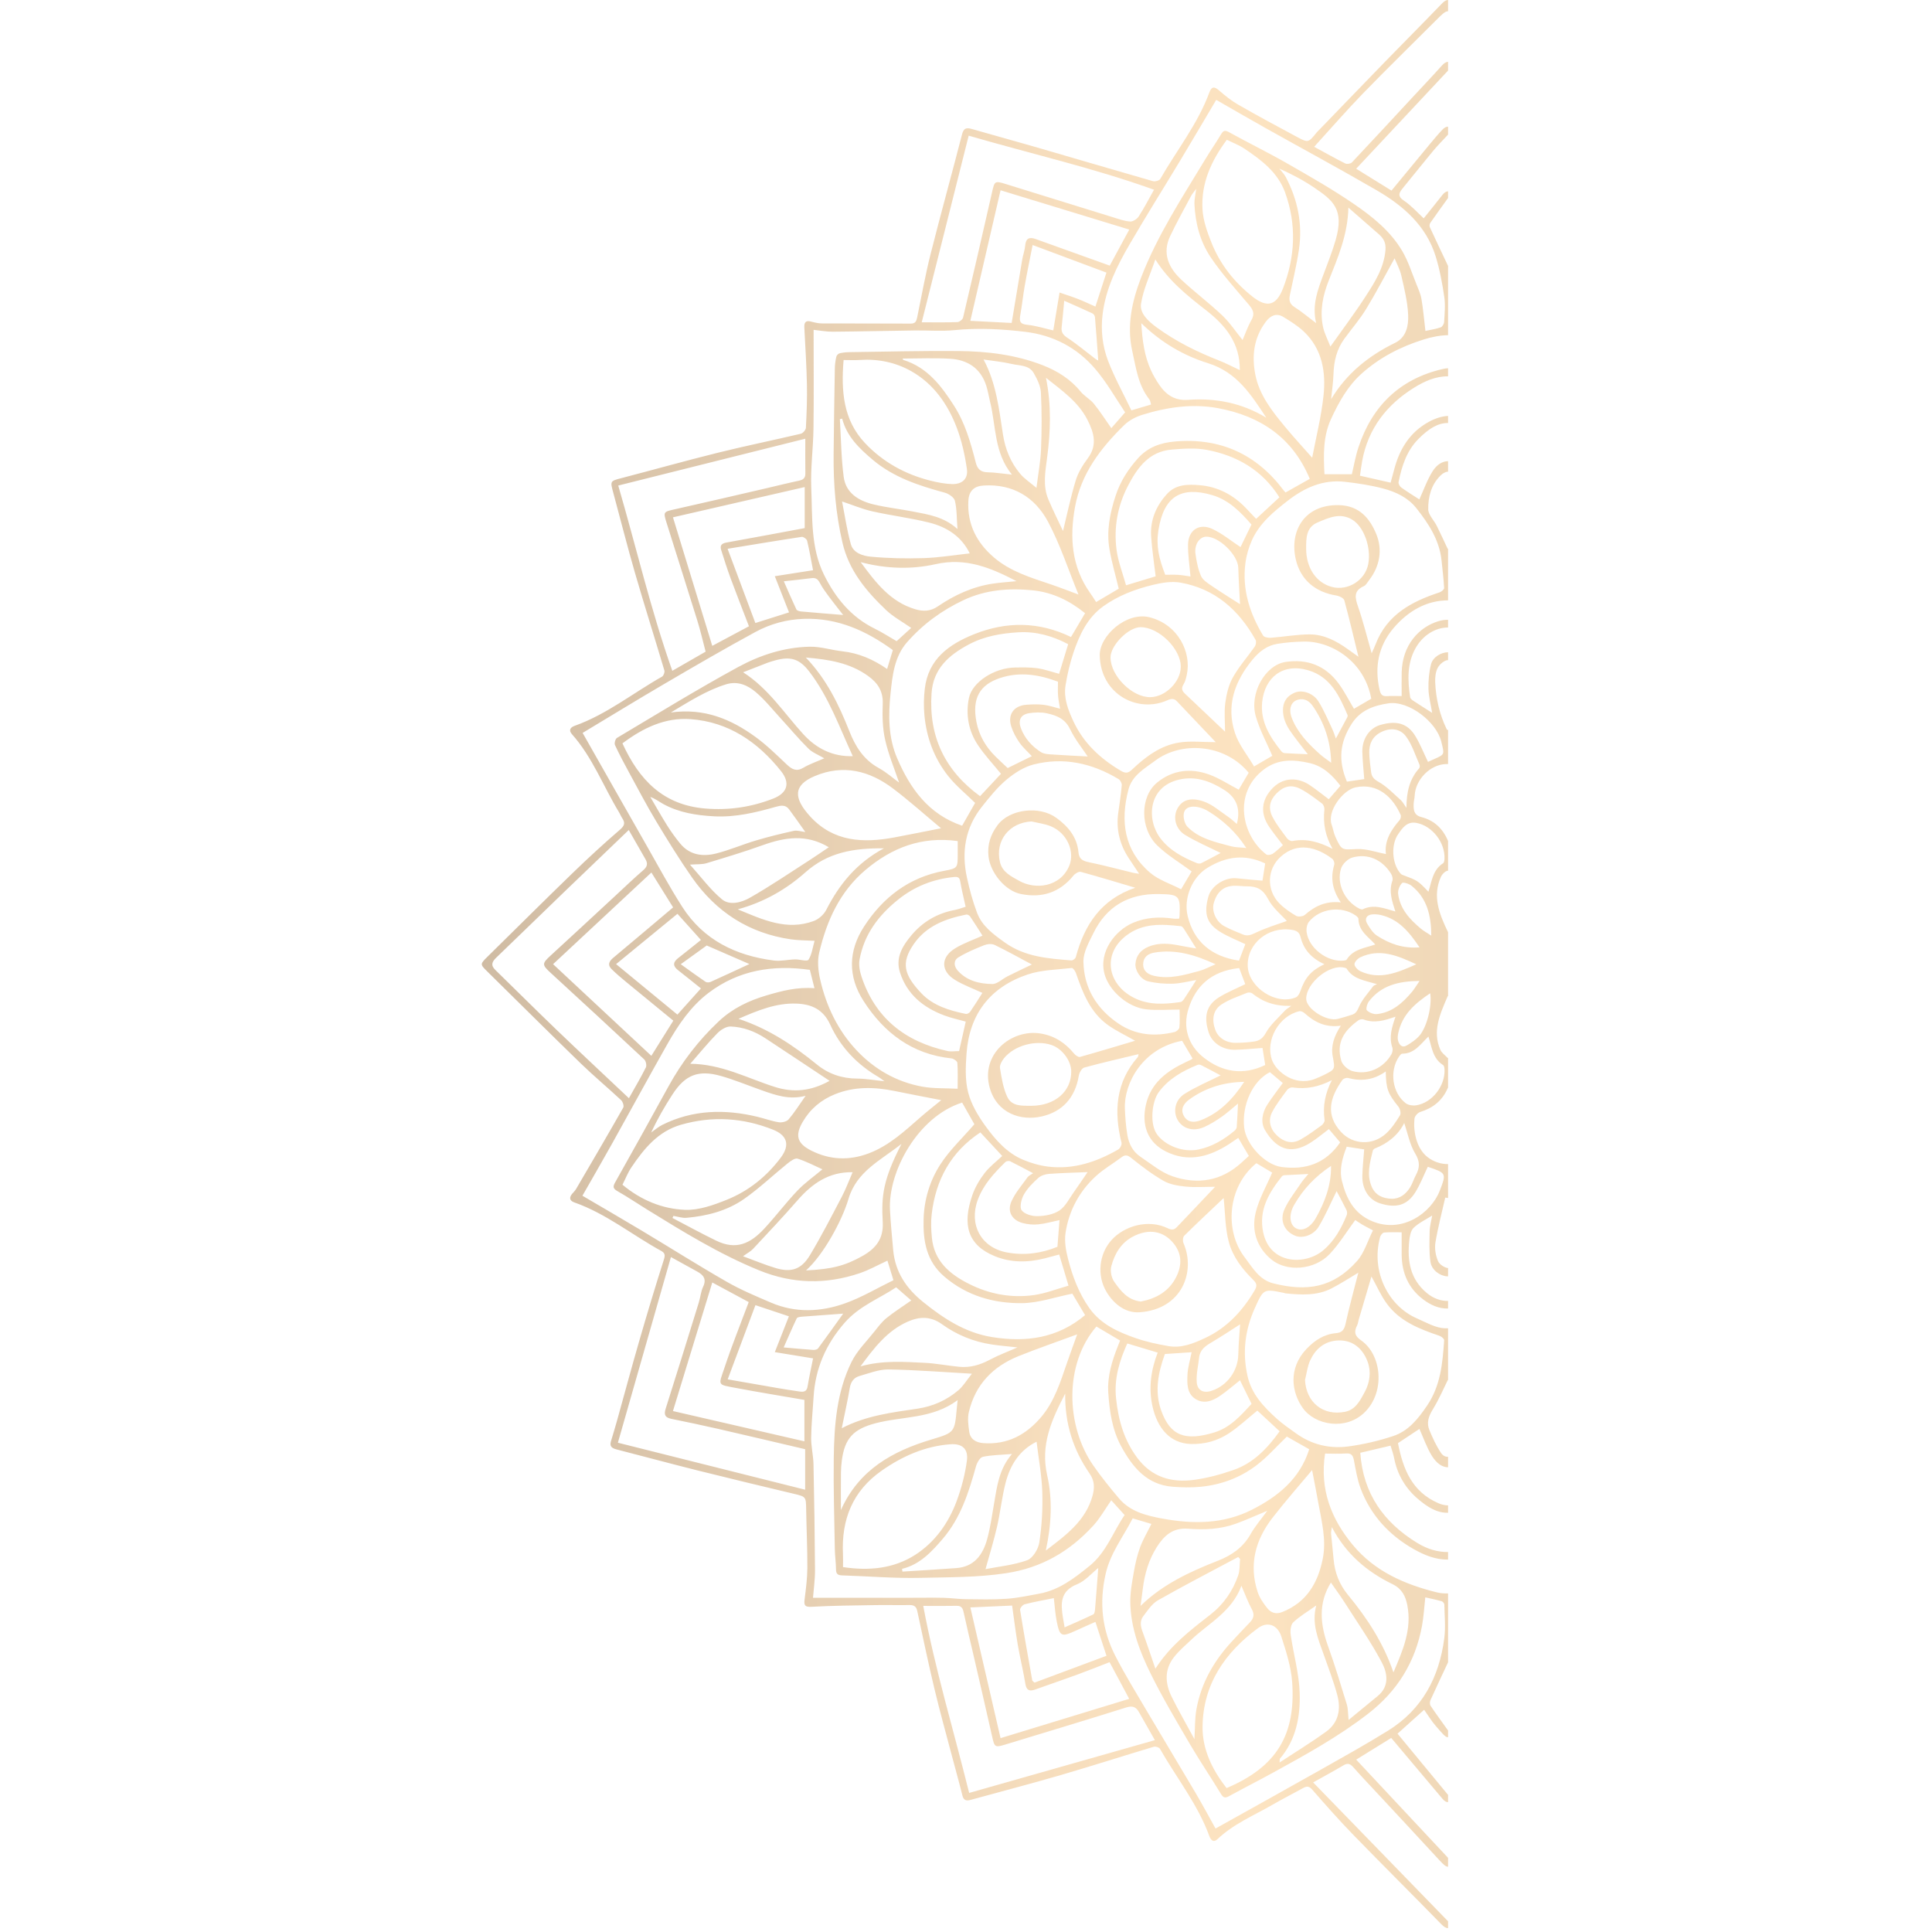 <svg width="250" height="250" viewBox="0 0 203 405" fill="none" xmlns="http://www.w3.org/2000/svg">
<g opacity="0.5">
<path fill-rule="evenodd" clip-rule="evenodd" d="M175.79 371.018C180.549 368.331 185.33 365.67 189.972 362.792C197.138 358.348 200.71 351.572 201.763 343.404C202.062 341.082 201.816 338.688 201.77 336.328C201.763 336.092 201.439 335.723 201.192 335.655C200.047 335.335 198.874 335.099 197.782 334.849C197.55 336.926 197.448 338.912 197.088 340.849C195.679 348.411 191.942 354.489 185.784 359.25C179.542 364.08 172.687 367.849 165.814 371.625C162.777 373.294 159.681 374.854 156.644 376.524C155.823 376.976 155.443 376.881 154.946 376.061C152.797 372.531 150.479 369.103 148.39 365.539C145.6 360.775 142.775 356.012 140.32 351.074C137.963 346.338 136.047 341.353 135.941 335.956C135.899 333.789 136.325 331.595 136.699 329.441C136.994 327.718 137.396 325.986 137.998 324.348C138.597 322.719 139.506 321.204 140.366 319.459C138.95 319.036 137.741 318.674 136.441 318.286C134.497 322.12 131.781 325.516 130.775 329.921C129.394 335.971 130.015 341.674 132.795 347.102C134.856 351.123 137.238 354.983 139.534 358.88C142.87 364.545 146.284 370.165 149.62 375.831C151.121 378.381 152.516 380.994 153.808 383.307C161.062 379.255 168.445 375.168 175.79 371.018ZM194.006 336.468C193.629 334.561 192.858 333.033 190.927 332.093C185.587 329.498 181.183 325.817 178.189 320.115C178.101 320.816 177.999 321.148 178.027 321.468C178.189 323.271 178.407 325.069 178.559 326.873C178.795 329.657 179.778 332.158 181.539 334.292C185.576 339.176 188.993 344.409 191.103 350.574C193.062 345.999 195.006 341.541 194.006 336.468ZM177.382 345.035C178.83 349.074 180.074 353.189 181.331 357.295C181.613 358.223 181.567 359.252 181.705 360.547C183.801 358.825 185.791 357.175 187.795 355.542C190.332 353.478 189.832 350.703 188.673 348.509C186.362 344.146 183.508 340.069 180.849 335.894C179.961 334.504 178.982 333.174 177.995 331.748C175.307 336.084 175.748 340.486 177.382 345.035ZM175.381 315.192C174.955 312.819 174.487 310.452 174.053 308.167C171.334 311.429 168.417 314.724 165.733 318.198C162.157 322.825 160.762 328.015 162.647 333.739C163.052 334.963 163.848 336.108 164.665 337.129C165.419 338.068 166.458 338.451 167.765 337.936C172.863 335.922 175.251 331.892 176.28 326.79C177.076 322.835 176.075 319.026 175.381 315.192ZM179.175 281.019C176.498 281.249 174.705 282.867 173.641 285.192C173.063 286.457 172.912 287.915 172.567 289.285C172.806 293.965 176.336 296.858 180.933 295.956C183.156 295.521 184.09 293.63 185.027 291.914C186.397 289.394 186.545 286.694 185.094 284.16C183.825 281.948 181.786 280.795 179.175 281.019ZM181.736 303.201C184.879 302.772 188.021 302.039 191.029 301.045C194.238 299.986 196.257 297.453 198.149 294.664C201.009 290.448 201.404 285.737 201.735 280.952C201.752 280.657 201.154 280.158 200.748 280.021C196.528 278.589 192.382 276.985 189.659 273.207C188.447 271.525 187.602 269.58 186.496 267.585C185.597 270.627 184.717 273.606 183.839 276.586C183.716 277.009 183.674 277.47 183.48 277.856C182.821 279.158 182.941 280.021 184.304 280.964C188.648 283.967 189.433 291.731 185.108 296.024C181.141 299.961 174.67 298.763 172.109 295.18C169.713 291.828 169.044 286.847 172.838 282.817C174.578 280.97 176.547 279.677 179.115 279.459C180.345 279.354 180.796 278.721 181.064 277.508C181.835 273.97 182.804 270.474 183.741 266.794C181.687 268.006 179.936 269.169 178.073 270.11C175.036 271.646 171.76 271.449 168.495 271.129C168.385 271.118 168.287 271.06 168.177 271.038C163.883 270.145 163.883 270.145 162.055 274.198C159.994 278.764 159.406 283.454 160.505 288.401C161.365 292.274 163.897 294.902 166.652 297.401C167.871 298.508 169.259 299.433 170.594 300.409C173.927 302.847 177.731 303.749 181.736 303.201ZM200.826 249.579C202.231 245.921 202.179 245.901 198.307 244.591C197.444 246.382 196.736 248.252 195.7 249.919C193.967 252.703 191.611 253.34 188.208 252.231C185.971 251.502 184.519 249.299 184.583 246.511C184.625 244.654 184.836 242.799 184.97 240.944C183.801 240.765 182.663 240.591 181.307 240.384C180.426 242.684 179.69 245.11 180.32 247.622C181.233 251.237 182.814 254.389 186.612 255.988C192.984 258.675 199.047 254.213 200.826 249.579ZM195.665 241.815C194.52 239.931 194.108 237.6 193.361 235.422C192.125 237.914 189.962 239.669 187.221 240.75C187.038 240.823 186.823 241.031 186.777 241.214C186.161 243.72 185.446 246.232 186.552 248.785C187.334 250.59 188.923 251.235 190.702 251.292C192.435 251.347 193.71 250.318 194.598 248.902C195.091 248.115 195.348 247.182 195.792 246.36C196.641 244.802 196.701 243.515 195.665 241.815ZM195.869 231.705C199.234 231.175 201.985 227.614 201.809 224.156C201.791 223.847 201.717 223.393 201.509 223.264C199.325 221.899 199.16 219.521 198.438 217.292C196.754 218.904 195.503 220.888 192.939 220.881C192.706 220.88 192.431 221.27 192.252 221.532C190.226 224.516 190.857 229.129 193.682 231.266C194.221 231.675 195.168 231.815 195.869 231.705ZM201.516 180.958C201.721 180.827 201.788 180.372 201.802 180.061C201.978 176.619 199.213 173.072 195.859 172.494C193.935 172.163 192.977 173.579 192.086 174.877C190.603 177.037 190.783 180.765 192.368 182.843C192.526 183.05 192.717 183.293 192.942 183.378C196.183 184.582 196.187 184.575 198.438 186.931C199.153 184.696 199.357 182.336 201.516 180.958ZM196.493 161.06C196.637 160.9 196.655 160.492 196.56 160.277C195.672 158.288 195.017 156.119 193.752 154.396C192.516 152.709 190.483 152.479 188.507 153.475C186.735 154.368 185.985 155.898 186.034 157.801C186.073 159.17 186.249 160.538 186.429 161.899C186.555 162.854 187.034 163.366 188.007 163.912C189.733 164.882 191.153 166.405 192.66 167.741C193.041 168.08 193.277 168.582 193.826 169.358C193.833 166.031 194.478 163.308 196.493 161.06ZM198.346 159.712C198.666 159.565 199.103 159.358 199.544 159.166C201.95 158.119 201.781 158.161 201.139 155.49C200.142 151.328 194.295 146.796 190.004 147.445C186.918 147.912 184.178 148.901 182.381 151.682C179.841 155.617 179.478 159.387 181.349 163.853C182.635 163.664 183.822 163.489 184.981 163.319C184.843 161.415 184.628 159.513 184.583 157.607C184.519 154.892 186.076 152.635 188.32 151.978C191.734 150.978 194.059 151.619 195.686 154.284C196.711 155.963 197.434 157.825 198.346 159.712ZM185.823 118.247C186.488 114.801 184.907 110.396 182.441 108.922C179.901 107.399 177.502 108.548 175.198 109.521C172.771 110.548 172.799 112.85 172.806 115.045C172.81 119.044 174.913 122.163 178.196 123.037C181.55 123.929 185.164 121.659 185.823 118.247ZM200.738 124.185C201.139 124.053 201.742 123.571 201.728 123.279C201.629 121.36 201.386 119.448 201.192 117.534C200.759 113.226 198.483 109.785 195.901 106.522C194.15 104.31 191.642 103.127 189.018 102.426C186.379 101.721 183.639 101.31 180.916 100.999C176.361 100.479 172.472 102.227 168.963 104.952C165.983 107.265 163.052 109.676 161.456 113.205C160.766 114.732 160.28 116.419 160.068 118.079C159.364 123.574 160.974 128.575 163.781 133.229C164 133.591 164.873 133.733 165.423 133.692C168.139 133.492 170.851 132.988 173.567 132.989C176.579 132.99 179.2 134.4 181.617 136.138C182.233 136.582 182.857 137.022 183.762 137.668C182.74 133.5 181.849 129.65 180.803 125.841C180.676 125.381 179.76 124.938 179.154 124.841C174.684 124.128 171.633 121.531 170.636 117.292C169.259 111.424 172.359 105.745 179.64 105.888C183.987 105.973 186.161 108.714 187.5 111.94C188.845 115.184 188.282 118.697 185.974 121.654C185.636 122.086 185.347 122.676 184.893 122.877C182.709 123.851 183.04 125.306 183.684 127.16C184.745 130.217 185.516 133.375 186.538 136.946C186.922 136.072 187.165 135.568 187.366 135.047C189.736 128.86 194.887 126.105 200.738 124.185ZM172.359 69.54C171.08 68.318 169.527 67.354 168.005 66.428C166.575 65.558 165.324 66.168 164.398 67.385C161.858 70.721 161.368 74.505 162.147 78.511C162.978 82.786 165.595 86.086 168.262 89.325C170.171 91.643 172.218 93.847 174.067 95.951C174.857 91.78 175.963 87.411 176.442 82.973C176.974 78.033 176.199 73.219 172.359 69.54ZM185.245 62.167C187.179 59.175 189.127 56.159 189.433 52.39C189.553 50.909 189.039 49.983 188.063 49.121C186.013 47.316 183.952 45.525 181.659 43.519C181.529 49.22 179.461 53.988 177.548 58.792C176.301 61.929 175.642 65.133 176.326 68.463C176.614 69.878 177.336 71.205 177.89 72.647C180.447 69.029 182.973 65.68 185.245 62.167ZM191.466 71.859C193.816 70.709 194.284 68.241 194.186 66.025C194.066 63.261 193.379 60.506 192.759 57.785C192.445 56.416 191.737 55.139 191.339 54.154C189.409 57.63 187.521 61.266 185.393 64.755C184.051 66.958 182.332 68.929 180.81 71.024C179.228 73.198 178.626 75.667 178.541 78.331C178.485 80.117 178.214 81.897 178.038 83.679C181.307 78.248 185.921 74.571 191.466 71.859ZM196.979 62.692C197.349 64.855 197.529 67.049 197.807 69.367C198.793 69.154 199.924 68.992 200.988 68.633C201.337 68.517 201.71 67.9 201.731 67.494C201.826 65.745 202.013 63.956 201.759 62.242C201.337 59.376 200.808 56.494 199.952 53.731C197.944 47.263 193.132 43.107 187.535 39.859C179.841 35.389 172.003 31.17 164.239 26.817C160.734 24.853 157.264 22.833 153.953 20.936C151.557 24.976 149.063 29.238 146.513 33.475C142.955 39.387 139.274 45.233 135.804 51.201C133.165 55.741 130.827 60.439 130.149 65.771C129.715 69.185 130.09 72.553 131.302 75.693C132.662 79.208 134.504 82.537 136.17 86.025C137.762 85.552 138.974 85.194 140.292 84.802C140.168 84.403 140.151 83.991 139.943 83.73C137.569 80.745 137.125 77.047 136.343 73.537C135.17 68.27 136.29 63.176 138.196 58.204C141.606 49.325 146.805 41.425 151.684 33.348C152.734 31.61 153.893 29.938 154.939 28.193C155.383 27.454 155.689 27.186 156.598 27.689C160.649 29.928 164.817 31.958 168.833 34.26C173.574 36.973 178.34 39.69 182.842 42.773C186.753 45.454 190.529 48.481 192.974 52.665C194.207 54.769 194.947 57.162 195.866 59.439C196.296 60.502 196.785 61.577 196.979 62.692ZM102.063 28.439C98.764 41.548 95.517 54.456 92.218 67.564C94.994 67.564 97.355 67.612 99.711 67.52C100.127 67.504 100.791 66.972 100.886 66.571C102.961 57.789 104.99 48.995 106.983 40.193C107.486 37.972 107.554 37.87 109.799 38.567C117.328 40.9 124.853 43.244 132.387 45.567C133.542 45.922 134.719 46.355 135.906 46.436C136.487 46.475 137.34 45.929 137.685 45.398C138.798 43.691 139.732 41.868 140.912 39.771C128.18 35.196 115.112 32.236 102.063 28.439ZM128.529 66.449C128.506 66.181 128.256 65.814 128.014 65.701C126.132 64.823 124.226 63.995 122.088 63.046C121.888 65.164 121.749 66.868 121.555 68.566C121.438 69.602 121.799 70.18 122.723 70.789C124.783 72.147 126.679 73.752 128.648 75.248C128.856 75.406 129.105 75.51 129.226 75.578C129 72.529 128.786 69.487 128.529 66.449ZM131.633 55.681C132.898 53.344 134.275 50.803 135.726 48.125C126.649 45.356 117.718 42.625 108.747 39.887C106.635 49.012 104.54 58.056 102.411 67.255C105.429 67.41 108.227 67.555 111.072 67.701C111.806 63.283 112.534 58.841 113.288 54.407C113.453 53.432 113.82 52.478 113.904 51.5C114.037 49.948 114.758 49.621 116.129 50.117C121.216 51.958 126.31 53.773 131.633 55.681ZM115.466 51.363C114.883 54.347 114.315 57.067 113.831 59.802C113.466 61.861 113.256 63.946 112.887 66.003C112.666 67.238 112.728 67.932 114.305 68.084C116.152 68.261 117.958 68.85 119.798 69.263C120.232 66.642 120.648 64.126 121.112 61.322C122.691 61.87 123.883 62.241 125.042 62.697C126.219 63.161 127.362 63.709 128.629 64.268C129.388 61.927 130.126 59.654 130.94 57.145C125.873 55.252 120.823 53.365 115.466 51.363ZM90.814 69.272C85.06 69.35 79.306 69.489 73.551 69.533C72.198 69.543 70.843 69.277 69.554 69.145C69.554 76.049 69.62 82.934 69.529 89.816C69.475 93.985 68.889 98.163 69.063 102.315C69.32 108.45 68.913 114.782 71.74 120.497C74.102 125.273 77.385 129.34 82.35 131.776C83.983 132.577 85.518 133.578 86.957 134.407C87.971 133.483 88.953 132.59 90.009 131.629C88.166 130.337 86.238 129.307 84.714 127.854C80.579 123.909 76.97 119.621 75.609 113.784C74.174 107.631 73.686 101.424 73.749 95.145C73.809 89.163 73.899 83.181 74.004 77.199C74.018 76.379 74.138 75.549 74.323 74.75C74.388 74.466 74.76 74.114 75.05 74.048C75.744 73.888 76.472 73.827 77.188 73.818C84.775 73.718 92.364 73.518 99.95 73.587C105.958 73.642 111.924 74.358 117.577 76.559C120.632 77.748 123.389 79.46 125.519 82.076C126.302 83.038 127.507 83.657 128.292 84.618C129.57 86.186 130.66 87.905 131.963 89.749C132.912 88.665 133.75 87.708 134.86 86.439C132.905 83.558 131.022 80.162 128.541 77.28C124.747 72.875 119.792 70.263 113.924 69.56C108.988 68.969 104.064 68.709 99.087 69.204C96.354 69.476 93.573 69.235 90.814 69.272ZM68.197 113.356C68.112 113.001 67.403 112.494 67.056 112.546C62.005 113.307 56.965 114.152 51.524 115.041C53.543 120.439 55.441 125.512 57.345 130.603C59.838 129.815 62.085 129.104 64.402 128.372C63.463 125.984 62.533 123.619 61.419 120.79C64.369 120.328 66.894 119.934 69.435 119.536C69.05 117.536 68.691 115.43 68.197 113.356ZM67.814 91.967C54.752 95.236 41.791 98.481 28.601 101.783C32.408 114.829 35.413 127.849 39.937 140.621C42.377 139.216 44.611 137.93 46.917 136.604C46.318 134.338 45.847 132.253 45.216 130.217C43.094 123.366 40.904 116.536 38.762 109.691C37.996 107.247 38.039 107.303 40.578 106.734C46.864 105.327 53.135 103.857 59.411 102.406C61.771 101.861 64.121 101.268 66.488 100.762C67.365 100.574 67.838 100.223 67.824 99.262C67.791 96.972 67.814 94.681 67.814 91.967ZM51.293 113.729C56.809 112.746 62.312 111.702 67.687 110.704L67.687 102.103C58.305 104.258 49.218 106.344 40.072 108.444C42.788 117.327 45.523 126.269 48.311 135.389C50.965 133.971 53.449 132.644 56 131.282C54.704 127.906 53.393 124.579 52.155 121.225C51.428 119.257 50.79 117.254 50.165 115.25C49.873 114.311 50.321 113.902 51.293 113.729ZM75.752 128.916C74.82 127.72 73.788 126.443 72.81 125.125C72.123 124.198 71.425 123.261 70.893 122.244C70.485 121.465 70.058 121.068 69.138 121.192C67.305 121.439 65.463 121.613 63.311 121.853C64.244 123.971 65.057 125.88 65.944 127.753C66.058 127.994 66.555 128.147 66.89 128.177C69.829 128.443 72.772 128.673 75.752 128.916ZM38.221 143.389C32.422 146.784 26.692 150.298 21.133 153.638C25.49 161.31 29.998 169.274 34.533 177.223C36.994 181.537 39.344 185.926 42.021 190.103C46.473 197.049 53.239 200.327 61.212 201.348C62.659 201.534 64.173 201.155 65.658 201.118C66.632 201.093 68.204 201.604 68.472 201.196C69.187 200.106 69.344 198.649 69.757 197.221C67.989 197.119 66.394 197.141 64.834 196.916C55.989 195.642 49.089 191.156 44.029 183.894C41.383 180.094 38.944 176.141 36.555 172.171C34.591 168.906 32.821 165.523 30.997 162.174C29.922 160.2 28.859 158.216 27.913 156.179C27.741 155.809 27.997 154.887 28.334 154.686C36.766 149.668 45.128 144.517 53.741 139.826C58.332 137.325 63.415 135.675 68.747 135.569C71.016 135.523 73.29 136.276 75.576 136.529C78.952 136.904 81.961 138.167 84.964 140.236C85.416 138.744 85.794 137.492 86.162 136.273C80.606 132.232 74.596 129.493 67.518 129.726C63.904 129.845 60.481 130.786 57.37 132.473C50.913 135.975 44.563 139.678 38.221 143.389ZM17.244 187.003C12.501 191.576 7.787 196.18 3.035 200.744C2.154 201.59 1.81 202.327 2.826 203.316C7.113 207.489 11.341 211.722 15.657 215.864C20.628 220.636 25.668 225.335 30.838 230.216C32.126 227.915 33.338 225.877 34.393 223.761C34.599 223.347 34.402 222.416 34.05 222.087C27.554 216.01 21.017 209.975 14.461 203.962C12.582 202.24 12.579 202 14.477 200.263C19.007 196.119 23.498 191.932 28.006 187.765C29.946 185.972 31.849 184.136 33.85 182.413C34.683 181.695 34.843 181.04 34.317 180.13C33.215 178.22 32.125 176.303 30.803 173.992C26.164 178.442 21.694 182.712 17.244 187.003ZM41.705 202.127C43.599 203.483 45.23 204.681 46.904 205.816C47.15 205.982 47.652 205.971 47.943 205.84C50.737 204.583 53.512 203.283 56.087 202.092C53.373 200.91 50.371 199.602 47.15 198.2C45.556 199.349 43.744 200.656 41.705 202.127ZM28.149 202.107C32.56 205.738 36.737 209.177 41.004 212.689C42.784 210.707 44.33 208.985 45.933 207.2C44.36 205.943 42.759 204.641 41.132 203.373C40.006 202.496 40.063 201.698 41.158 200.845C42.758 199.599 44.333 198.319 45.934 197.042C44.313 195.237 42.742 193.485 41.013 191.559C36.805 195.009 32.644 198.422 28.149 202.107ZM27.537 200.794C31.73 197.298 35.892 193.765 40.102 190.215C38.631 187.853 37.122 185.429 35.55 182.904C28.675 189.313 21.866 195.66 14.94 202.116C21.783 208.5 28.596 214.855 35.538 221.33C37.061 218.892 38.589 216.448 40.145 213.958C36.808 211.224 33.486 208.514 30.182 205.784C29.16 204.94 28.143 204.081 27.202 203.15C26.323 202.281 26.656 201.528 27.537 200.794ZM27.301 239.751C25.234 243.456 23.106 247.125 21.092 250.658C25.037 252.975 29.264 255.419 33.452 257.929C39.423 261.506 45.308 265.233 51.346 268.695C54.302 270.392 57.481 271.72 60.624 273.067C65.753 275.266 71.044 275.032 76.147 273.216C79.643 271.972 82.886 270.022 86.287 268.366C85.821 266.844 85.426 265.554 85.032 264.267C83.018 265.191 81.194 266.226 79.244 266.888C72.157 269.293 65.164 269.16 58.14 266.299C49.802 262.902 42.207 258.211 34.596 253.517C32.541 252.25 30.539 250.891 28.442 249.7C27.525 249.18 27.433 248.784 27.932 247.895C31.682 241.215 35.415 234.527 39.093 227.807C41.905 222.67 45.427 218.086 49.685 214.084C52.54 211.4 55.936 209.76 59.743 208.645C62.947 207.706 66.079 206.872 69.733 207.157C69.363 205.68 69.058 204.461 68.77 203.311C61.017 202.202 53.82 203.378 47.558 208.114C43.807 210.951 41.178 214.847 38.882 218.904C34.966 225.821 31.174 232.81 27.301 239.751ZM28.527 302.433C41.713 305.741 54.676 308.994 67.785 312.283L67.785 303.792C61.614 302.347 55.613 300.921 49.602 299.544C46.326 298.794 43.036 298.103 39.743 297.431C38.485 297.174 38.12 296.629 38.53 295.339C40.886 287.926 43.183 280.493 45.482 273.061C45.824 271.956 45.917 270.748 46.402 269.718C47.162 268.102 46.431 267.26 45.148 266.549C43.504 265.64 41.858 264.735 39.645 263.515C35.922 276.548 32.267 289.342 28.527 302.433ZM50.907 286.599C52.418 282.055 54.217 277.607 55.95 272.955C53.506 271.639 50.997 270.287 48.316 268.843C45.532 277.94 42.811 286.83 40.068 295.795C49.132 297.883 58.215 299.975 67.627 302.142L67.627 293.457C63.063 292.667 58.197 291.884 53.357 290.97C49.236 290.191 49.6 290.529 50.907 286.599ZM68.287 290.664C68.61 288.671 69.054 286.698 69.441 284.753C66.938 284.344 64.415 283.932 61.422 283.443C62.489 280.733 63.4 278.42 64.377 275.937C62.145 275.193 59.881 274.438 57.361 273.598C55.45 278.707 53.553 283.778 51.544 289.149C55.27 289.799 58.656 290.397 62.044 290.979C63.559 291.238 65.077 291.483 66.599 291.698C67.414 291.814 68.107 291.772 68.287 290.664ZM75.75 275.374C72.781 275.59 69.899 275.791 67.02 276.02C66.672 276.048 66.131 276.13 66.025 276.352C65.106 278.272 64.267 280.229 63.278 282.458C65.594 282.659 67.547 282.848 69.503 282.98C69.834 283.003 70.326 282.886 70.498 282.652C72.278 280.248 74.009 277.807 75.75 275.374ZM75.798 275.304C75.805 275.241 75.812 275.274 75.798 275.304V275.304ZM156.528 300.521C154.196 302.042 151.54 302.775 148.672 302.702C144.188 302.588 141.592 299.274 140.598 294.833C139.753 291.041 140.235 287.282 141.683 283.545C139.457 282.875 137.47 282.277 135.314 281.627C133.644 285.319 132.528 289.011 132.957 293.121C133.433 297.644 134.596 301.825 137.364 305.555C140.419 309.673 144.568 310.857 149.313 310.219C152.121 309.842 154.914 309.075 157.592 308.143C161.756 306.695 164.683 303.618 167.244 300.038C165.652 298.56 164.077 297.101 162.573 295.703C160.558 297.33 158.67 299.121 156.528 300.521ZM158.937 289.343C157.549 290.438 156.207 291.62 154.742 292.621C153.125 293.725 151.254 294.405 149.472 293.178C147.781 292.011 147.848 289.976 147.925 288.187C147.992 286.624 148.486 285.078 148.799 283.463C146.953 283.587 145.104 283.711 143.194 283.839C141.81 287.656 141 291.609 142.381 295.581C144.308 301.112 147.552 302.082 153.488 300.3C156.848 299.291 159.107 296.752 161.358 294.285C160.533 292.603 159.723 290.947 158.937 289.343ZM152.988 281.389C151.705 282.146 150.56 282.921 150.377 284.538C150.183 286.257 149.761 287.991 149.866 289.692C149.972 291.48 151.272 292.108 152.945 291.563C156.271 290.48 158.511 287.364 158.582 283.931C158.627 281.646 158.849 279.364 158.959 277.619C157.222 278.723 155.14 280.118 152.988 281.389ZM145.079 260.725C142.927 257.997 139.795 257.496 136.522 259.207C133.976 260.539 132.651 262.845 131.957 265.447C131.697 266.422 131.982 267.848 132.57 268.682C133.909 270.589 135.392 272.53 138.143 272.837C141.338 272.223 144.04 270.735 145.565 267.695C146.742 265.35 146.826 262.937 145.079 260.725ZM161.742 268.329C159.427 266.065 157.419 263.437 156.591 260.35C155.809 257.434 155.844 254.299 155.51 251.145C152.843 253.673 150.007 256.319 147.249 259.041C146.957 259.33 146.897 260.156 147.084 260.579C149.722 266.609 146.738 274.496 137.872 275.087C134.948 275.283 132.514 273.39 130.986 270.869C128.879 267.391 129.387 262.888 131.974 259.985C134.617 257.018 139.668 255.467 143.807 257.485C144.621 257.881 145.15 257.81 145.674 257.26C148.327 254.495 150.951 251.707 153.72 248.786C151.487 248.786 149.482 248.936 147.513 248.739C145.946 248.582 144.248 248.304 142.916 247.542C140.538 246.182 138.33 244.497 136.188 242.78C135.378 242.131 134.895 241.992 134.085 242.607C132.323 243.937 130.37 245.045 128.755 246.525C125.272 249.716 123.089 253.75 122.372 258.404C122.104 260.145 122.422 262.069 122.867 263.809C123.812 267.505 125.141 271.096 127.375 274.238C129.755 277.587 133.352 279.218 137.068 280.507C139.291 281.279 141.627 281.784 143.952 282.181C146.678 282.647 149.158 281.636 151.593 280.5C156.186 278.358 159.424 274.854 161.967 270.57C162.524 269.634 162.531 269.102 161.742 268.329ZM177.756 262.861C174.585 266.234 168.759 266.716 165.493 264.006C162.418 261.453 161.312 257.912 162.231 254.152C162.936 251.276 164.493 248.609 165.683 245.812C164.736 245.25 163.556 244.548 162.369 243.841C156.197 248.857 155.749 258.097 159.871 263.5C161.59 265.757 162.953 268.289 165.951 269.037C172.993 270.796 178.457 269.954 183.459 264.361C185.005 262.628 185.696 260.129 186.813 257.916C185.861 257.409 185.178 257.075 184.526 256.688C183.913 256.326 183.336 255.908 183.1 255.751C181.317 258.162 179.764 260.726 177.756 262.861ZM179.193 249.686C177.992 252.114 176.886 254.701 175.462 257.099C174.388 258.913 172.13 259.643 170.629 259.093C168.273 258.229 167.149 255.871 168.294 253.407C169.185 251.487 170.548 249.781 171.735 248.003C172.151 247.383 172.669 246.833 173.261 246.1C171.418 246.19 169.837 246.26 168.259 246.357C168.065 246.369 167.811 246.477 167.695 246.625C165.007 250.04 162.834 253.597 163.785 258.271C165.173 265.1 172.637 265.294 176.417 262.076C178.774 260.069 180.172 257.493 181.31 254.72C181.43 254.424 181.405 253.972 181.264 253.682C180.595 252.304 179.859 250.956 179.193 249.686ZM170.288 252.586C169.086 254.687 169.351 256.788 170.707 257.502C171.978 258.17 173.669 257.408 174.842 255.322C176.717 251.993 178.08 248.475 178.02 244.411C174.733 246.592 172.169 249.286 170.288 252.586ZM177.569 236.688C176.283 237.647 175.071 238.683 173.736 239.528C169.287 242.346 166.342 240.539 164.183 236.914C163.207 235.273 163.598 233.215 164.686 231.534C165.669 230.011 166.793 228.575 167.906 227.027C166.969 226.24 166.085 225.497 165.204 224.757C161.583 226.588 159.279 231.653 159.818 236.381C160.223 239.938 164.147 244.176 167.66 244.635C172.62 245.283 176.85 243.978 179.933 239.472C179.161 238.565 178.383 237.648 177.569 236.688ZM189.49 224.606C186.932 226.427 184.35 226.708 181.595 225.98C181.243 225.887 180.599 226.108 180.394 226.398C177.678 230.217 176.879 233.776 180.13 237.299C182.61 239.988 186.763 240.197 189.592 237.583C190.744 236.517 191.653 235.145 192.477 233.793C192.72 233.392 192.498 232.424 192.146 231.99C189.895 229.198 189.564 228.267 189.49 224.606ZM194.999 207.912C195.489 207.332 195.869 206.661 196.578 205.629C192.171 205.671 188.556 206.569 185.967 209.909C185.59 210.398 185.28 211.535 185.53 211.787C186.02 212.284 186.961 212.654 187.658 212.578C190.835 212.236 193.044 210.231 194.999 207.912ZM198.807 208.215C195.588 210.36 192.963 212.69 192.135 216.469C192.019 217 191.928 217.601 192.061 218.106C192.319 219.055 192.907 219.769 193.992 219.103C194.88 218.558 195.788 217.964 196.475 217.199C198.096 215.387 199.23 210.942 198.807 208.215ZM192.086 187.361C192.463 190.513 194.503 192.689 196.807 194.637C197.377 195.123 198.057 195.484 199.04 196.134C199.001 191.84 198.131 188.264 194.894 185.675C194.369 185.257 193.143 184.867 192.907 185.11C192.389 185.644 191.998 186.626 192.086 187.361ZM188.465 191.817C187.88 191.682 187.249 191.629 186.654 191.681C185.485 191.782 184.991 192.612 185.597 193.62C186.157 194.549 186.788 195.583 187.662 196.145C190.24 197.804 193.058 198.878 196.57 198.587C194.397 195.356 192.188 192.676 188.465 191.817ZM178.15 172.883C178.45 173.706 178.566 174.603 178.925 175.393C180.271 178.362 180.285 178.117 183.473 177.983C185.463 177.899 187.489 178.65 189.532 179.034C189.18 176.397 190.497 174.059 192.393 171.928C192.611 171.68 192.738 171.116 192.611 170.828C191.068 167.317 187.954 164.068 183.198 165.044C180.468 165.605 177.143 170.101 178.15 172.883ZM173.55 159.967C170.196 159.193 166.952 159.021 163.926 161.314C157.423 166.241 159.276 175.181 164.472 179.129C164.736 179.331 165.465 179.186 165.814 178.956C166.543 178.476 167.163 177.831 167.931 177.167C166.948 175.866 165.934 174.628 165.042 173.308C163.161 170.53 163.464 167.883 165.402 165.617C167.991 162.582 171.355 163.087 173.553 164.577C174.916 165.499 176.199 166.534 177.548 167.542C178.295 166.679 179.084 165.771 179.993 164.719C178.312 162.524 176.375 160.619 173.55 159.967ZM175.66 158.074C176.34 158.686 177.118 159.188 178.045 159.889C177.939 155.365 176.6 151.492 174.184 147.992C173.479 146.969 172.426 146.286 171.066 146.682C169.608 147.107 169.065 148.635 169.823 150.569C171.02 153.628 173.271 155.919 175.66 158.074ZM181.483 149.888C179.774 145.87 177.907 141.899 173.282 140.522C167.917 138.923 164.116 141.997 163.584 147.175C163.161 151.288 165.225 154.501 167.642 157.536C167.79 157.721 168.096 157.862 168.336 157.878C169.872 157.975 171.411 158.031 173.155 158.11C171.764 156.288 170.453 154.726 169.326 153.042C168.727 152.145 168.234 151.074 168.051 150.02C167.624 147.542 168.519 145.953 170.502 145.165C172.01 144.567 174.282 145.278 175.392 147.051C176.523 148.857 177.344 150.859 178.267 152.791C178.566 153.416 178.767 154.088 179.038 154.811C179.876 153.247 180.658 151.802 181.426 150.35C181.493 150.22 181.536 150.014 181.483 149.888ZM161.562 138.284C157.817 142.831 155.996 147.919 157.884 153.66C158.698 156.14 160.494 158.298 161.886 160.667C163.598 159.667 164.827 158.949 165.712 158.434C164.549 155.721 163.08 153.047 162.252 150.187C160.85 145.337 164.221 139.41 168.48 138.764C173.018 138.076 176.798 139.512 179.549 143.197C180.792 144.86 181.729 146.752 182.828 148.58C183.938 147.935 185.192 147.207 186.45 146.474C185.055 138.695 178.164 134.358 172.257 134.491C170.411 134.533 168.551 134.671 166.73 134.973C164.581 135.33 162.95 136.598 161.562 138.284ZM146.523 139.846C146.59 136.047 141.912 131.431 138.041 131.477C135.515 131.507 131.768 135.327 131.794 137.848C131.835 141.722 136.374 146.221 140.168 146.144C143.311 146.081 146.467 142.951 146.523 139.846ZM146.442 122.132C144.618 121.811 142.581 122.15 140.739 122.592C137.016 123.483 133.422 124.843 130.285 127.089C126.951 129.476 125.296 133.061 124.033 136.79C123.278 139.021 122.739 141.35 122.366 143.677C121.941 146.332 122.891 148.784 123.999 151.169C126.132 155.761 129.63 159.008 133.923 161.554C134.927 162.15 135.473 162.117 136.322 161.311C139.15 158.624 142.282 156.261 146.227 155.647C148.584 155.281 151.043 155.58 153.851 155.58C150.994 152.573 148.355 149.791 145.713 147.01C145.097 146.358 144.494 146.446 143.688 146.808C137.562 149.545 129.722 145.62 129.537 137.405C129.444 133.307 135.127 128.164 139.999 129.404C145.956 130.919 148.817 136.749 147.785 141.449C147.633 142.145 147.467 142.888 147.094 143.473C146.604 144.243 146.774 144.809 147.334 145.343C150.102 147.987 152.889 150.613 155.799 153.368C155.799 151.184 155.594 149.207 155.859 147.295C156.112 145.476 156.563 143.562 157.454 141.985C158.74 139.702 160.526 137.702 162.034 135.536C162.277 135.187 162.393 134.48 162.203 134.142C158.698 127.863 153.699 123.411 146.442 122.132ZM149.609 116.136C149.838 117.7 150.134 119.308 150.761 120.739C151.135 121.588 152.139 122.228 152.973 122.795C155.084 124.23 157.257 125.572 158.941 126.652C158.839 124.58 158.656 121.796 158.578 119.008C158.501 116.339 154.509 112.43 151.839 112.504C150.427 112.543 149.327 114.181 149.609 116.136ZM153.079 103.778C146.671 101.907 142.955 103.972 141.835 111.171C141.327 114.437 141.93 117.029 143.268 120.492C144.163 120.492 145.1 120.443 146.03 120.507C146.95 120.571 147.862 120.75 148.559 120.847C148.369 118.585 148.013 116.377 148.042 114.174C148.087 111.129 150.384 109.596 153.157 110.888C155.253 111.864 157.088 113.397 159.05 114.688C159.73 113.285 160.519 111.656 161.34 109.96C159.078 107.355 156.616 104.81 153.079 103.778ZM152.008 94.311C149.627 93.856 147.076 94.044 144.628 94.245C139.918 94.632 137.481 97.962 135.497 101.754C133.282 105.987 132.454 110.528 133.056 115.216C133.38 117.725 134.349 120.152 135.05 122.692C137.481 121.956 139.467 121.353 141.253 120.813C140.922 117.97 140.493 115.216 140.309 112.446C140.084 109.023 141.356 106.047 143.642 103.539C145.512 101.483 148.066 101.502 150.536 101.714C154.319 102.04 157.504 103.729 160.132 106.462C160.861 107.221 161.579 107.989 162.319 108.766C164.003 107.208 165.578 105.754 167.195 104.256C163.64 98.59 158.36 95.523 152.008 94.311ZM105.21 101.777C103.161 101.901 102.102 102.934 101.993 105.004C101.736 109.89 103.733 113.766 107.388 116.881C110.841 119.824 115.093 121.082 119.275 122.497C121.15 123.13 122.994 123.858 125.075 124.625C122.957 119.46 121.262 114.179 118.69 109.366C115.948 104.232 111.342 101.405 105.21 101.777ZM109.25 91.082C109.729 94.171 110.867 96.939 112.847 99.304C113.77 100.407 115.039 101.22 116.272 102.267C116.631 99.355 117.126 96.771 117.229 94.172C117.387 90.218 117.406 86.245 117.202 82.294C117.13 80.888 116.403 79.426 115.67 78.166C114.694 76.489 112.702 76.678 111.097 76.297C109.191 75.844 107.217 75.672 105.18 75.364C107.836 80.291 108.418 85.726 109.25 91.082ZM88.376 75.457C93.396 77.005 96.321 80.887 98.977 85.022C101.335 88.693 102.494 92.85 103.566 97.025C103.892 98.297 104.581 98.98 106.011 99.002C107.593 99.027 109.171 99.294 111.127 99.495C107.38 94.884 107.807 89.381 106.574 84.347C106.287 83.175 106.106 81.971 105.736 80.827C104.554 77.17 101.802 75.419 98.147 75.202C94.846 75.006 91.525 75.161 88.219 75.161C88.238 75.2 88.277 75.426 88.376 75.457ZM80.294 92.841C84.032 96.823 88.708 99.419 94.028 100.754C95.51 101.125 97.046 101.429 98.566 101.475C100.666 101.539 101.982 100.386 101.688 98.325C101.265 95.361 100.597 92.365 99.53 89.575C97.659 84.685 94.66 80.429 90.032 77.814C86.779 75.974 83.076 75.192 79.243 75.459C78.149 75.534 77.045 75.47 75.842 75.47C75.309 81.928 75.735 87.984 80.294 92.841ZM75.859 99.949C76.313 103.4 79.039 105.005 82.156 105.748C84.879 106.397 87.681 106.705 90.434 107.239C93.609 107.856 96.852 108.317 99.713 110.897C99.536 108.552 99.594 106.702 99.17 104.97C98.996 104.258 97.868 103.5 97.035 103.273C91.618 101.802 86.334 100.088 81.95 96.386C79.15 94.022 76.518 91.521 75.543 87.764C75.382 87.797 75.221 87.829 75.06 87.862C75.305 91.894 75.333 95.954 75.859 99.949ZM81.475 116.689C85.194 117.041 88.959 117.116 92.696 116.994C95.867 116.892 99.023 116.359 102.288 116.004C100.554 112.456 97.491 110.486 93.834 109.565C89.905 108.576 85.852 108.089 81.894 107.199C79.767 106.721 77.727 105.856 75.52 105.123C76.106 108.08 76.536 111.131 77.356 114.074C77.869 115.917 79.879 116.538 81.475 116.689ZM90.868 127.714C92.499 128.199 94.036 128.175 95.572 127.127C99.063 124.745 102.857 122.989 107.084 122.352C108.684 122.112 110.305 122.011 112.091 121.828C106.637 118.993 101.461 116.836 95.106 118.269C90.115 119.394 84.813 119.263 79.425 117.844C82.598 122.163 85.668 126.167 90.868 127.714ZM87.058 158.926C89.793 165.296 93.631 170.688 100.689 173.093C101.605 171.484 102.528 169.862 103.41 168.311C101.502 166.43 99.369 164.713 97.718 162.617C94.832 158.95 93.229 154.648 92.788 149.994C92.612 148.14 92.646 146.233 92.861 144.382C93.58 138.182 97.92 135.069 103.158 132.965C109.965 130.229 116.794 130.272 123.51 133.537C124.515 131.836 125.465 130.231 126.462 128.545C123.209 125.922 119.638 124.156 115.423 123.74C110.439 123.249 105.59 123.642 101.014 125.789C96.462 127.926 92.45 130.857 89.137 134.638C86.481 137.669 86.076 141.609 85.684 145.343C85.207 149.902 85.19 154.576 87.058 158.926ZM67.382 153.893C70.125 156.901 73.527 158.642 77.768 158.512C74.955 152.445 72.747 146.122 68.636 140.772C66.611 138.135 64.767 137.527 61.485 138.439C60.957 138.586 60.426 138.73 59.915 138.925C58.274 139.552 56.641 140.2 54.779 140.93C60.102 144.341 63.357 149.479 67.382 153.893ZM57.376 154.486C59.73 156.197 61.826 158.274 63.953 160.277C65.034 161.294 65.968 161.801 67.432 160.928C68.739 160.147 70.22 159.657 71.796 158.964C70.583 158.243 69.328 157.782 68.465 156.927C66.398 154.876 64.526 152.63 62.556 150.482C60.882 148.658 59.326 146.689 57.449 145.101C55.725 143.641 53.648 142.694 51.188 143.458C47.104 144.726 43.571 147.005 39.624 149.357C46.629 148.383 52.248 150.755 57.376 154.486ZM46.863 169.49C51.834 169.897 56.534 169.189 61.107 167.396C64.071 166.233 64.699 164.129 62.728 161.654C57.858 155.537 51.731 151.332 43.751 150.751C38.419 150.362 33.782 152.606 29.482 155.829C32.961 163.44 37.98 168.761 46.863 169.49ZM49.133 178.91C51.953 178.199 54.652 177.025 57.445 176.193C60.066 175.412 62.728 174.759 65.398 174.17C66.099 174.015 66.898 174.304 67.815 174.407C66.582 172.679 65.521 171.145 64.407 169.65C63.643 168.624 62.613 168.852 61.568 169.149C57.372 170.343 53.133 171.352 48.73 171.123C45.027 170.93 41.38 170.366 38.061 168.556C37.202 168.088 36.431 167.457 35.318 167.059C36.501 169.07 37.639 171.11 38.882 173.084C39.7 174.384 40.607 175.64 41.583 176.827C43.589 179.268 46.328 179.619 49.133 178.91ZM56.185 188.199C60.489 185.751 64.592 182.949 68.764 180.272C70.06 179.441 71.322 178.557 72.736 177.606C68.055 174.787 63.52 175.508 58.881 177.177C54.993 178.575 51.029 179.767 47.071 180.959C46.151 181.235 45.117 181.137 43.638 181.249C45.987 183.859 47.909 186.507 50.351 188.529C51.985 189.883 54.475 189.173 56.185 188.199ZM72.198 190.742C74.93 185.396 78.535 180.914 84.287 177.836C77.984 177.766 72.555 178.662 67.828 182.872C63.857 186.408 59.179 189.116 53.66 190.621C58.941 192.81 63.96 195.161 69.603 193.058C70.628 192.676 71.7 191.716 72.198 190.742ZM96.269 173.628C92.963 170.874 89.721 167.966 86.264 165.342C81.3 161.574 75.799 160.157 69.799 162.687C65.291 164.588 65.267 167.261 68.868 171.184C73.744 176.494 79.952 176.76 86.478 175.548C89.768 174.936 93.046 174.262 96.269 173.628ZM70.935 205.362C72.213 210.925 74.643 216.011 78.575 220.187C82.288 224.13 86.893 226.778 92.255 227.776C94.634 228.219 97.118 228.089 99.747 228.23C99.747 226.2 99.82 224.494 99.688 222.804C99.661 222.451 98.907 221.916 98.446 221.868C90.219 221.007 84.322 216.529 80.009 209.813C76.713 204.679 76.814 199.325 80.133 194.218C84.111 188.098 89.528 183.927 96.882 182.556C99.777 182.017 99.763 181.944 99.764 179.011C99.765 178.129 99.764 177.246 99.764 176.313C92.173 175.264 85.931 177.715 80.418 182.378C75.032 186.933 72.295 193.038 70.73 199.695C70.311 201.477 70.517 203.541 70.935 205.362ZM70.268 223.166C72.69 225.14 75.533 226.096 78.72 226.102C80.465 226.106 82.21 226.432 84.403 226.659C83.793 226.215 83.539 225.993 83.251 225.826C78.711 223.196 75.202 219.531 73.036 214.795C71.574 211.598 69.141 210.504 65.958 210.384C61.684 210.222 57.864 211.814 53.807 213.571C60.167 215.679 65.357 219.164 70.268 223.166ZM61.471 227.865C65.368 229.092 69.024 228.731 72.901 226.573C68.252 223.487 63.85 220.546 59.426 217.637C57.226 216.191 54.772 215.278 52.163 215.183C51.243 215.15 50.089 215.872 49.387 216.587C47.474 218.534 45.744 220.662 43.699 222.996C50.325 223.059 55.728 226.058 61.471 227.865ZM37.819 235.811C44.24 232.612 50.941 232.468 57.78 234.111C59.276 234.47 60.735 235.016 62.245 235.254C62.904 235.358 63.913 235.123 64.31 234.657C65.542 233.212 66.557 231.582 67.876 229.713C64.43 230.611 61.568 229.569 58.704 228.562C55.843 227.555 53.033 226.374 50.121 225.551C45.386 224.212 42.628 225.319 39.964 229.432C38.327 231.96 36.819 234.573 35.508 237.401C36.276 236.866 36.99 236.225 37.819 235.811ZM42.598 253.614C45.489 253.73 48.567 252.623 51.338 251.511C55.916 249.675 59.715 246.622 62.688 242.646C64.633 240.043 64.049 238.005 61.031 236.806C54.732 234.302 48.308 233.894 41.766 235.774C36.925 237.165 34.003 240.801 31.354 244.716C30.619 245.802 30.141 247.061 29.488 248.351C33.379 251.592 37.836 253.422 42.598 253.614ZM59.194 257.575C61.603 254.99 63.729 252.141 66.163 249.584C67.728 247.941 69.625 246.614 71.401 245.122C69.841 244.424 68.073 243.485 66.197 242.886C65.653 242.712 64.706 243.399 64.101 243.887C61.056 246.345 58.207 249.069 55.016 251.31C51.443 253.817 47.24 254.906 42.902 255.288C42.01 255.366 41.081 255.032 40.168 254.888C40.1 255.032 40.032 255.177 39.964 255.321C43.026 256.916 46.052 258.585 49.159 260.087C53.365 262.122 56.324 260.656 59.194 257.575ZM68.748 263.181C71.165 259.18 73.293 255.003 75.468 250.861C76.307 249.263 76.936 247.555 77.734 245.728C72.734 245.628 69.222 248.131 66.153 251.655C63.147 255.107 60 258.436 56.876 261.783C56.361 262.334 55.647 262.699 54.759 263.343C57.162 264.223 59.361 265.153 61.635 265.832C64.844 266.789 66.974 266.116 68.748 263.181ZM96.311 230.62C93.123 229.998 89.833 229.381 86.555 228.709C82.323 227.843 78.158 227.723 74.051 229.373C71.115 230.553 68.832 232.488 67.269 235.179C65.603 238.046 66.105 239.713 69.085 241.209C72.975 243.161 77.01 243.325 81.107 241.777C85.404 240.154 88.665 237.074 92.036 234.134C93.476 232.879 94.986 231.706 96.311 230.62ZM121.038 262.982C120.077 263.239 119.091 263.511 118.1 263.766C114.534 264.684 110.957 264.73 107.533 263.33C101.817 260.993 100.682 256.704 102.843 250.496C103.413 248.859 104.347 247.281 105.408 245.9C106.439 244.558 107.847 243.505 109.092 242.323C107.469 240.574 106.01 239.002 104.51 237.385C98.309 241.486 95.148 247.349 94.306 254.547C94.117 256.159 94.191 257.826 94.347 259.448C94.82 264.361 98.067 267.097 102.154 269.152C106.422 271.297 110.959 272.128 115.65 271.497C118.115 271.166 120.497 270.206 122.99 269.51C122.281 267.141 121.686 265.149 121.038 262.982ZM118.9 246.078C118.128 246.134 117.218 246.426 116.662 246.929C115.527 247.958 114.381 249.087 113.639 250.4C113.103 251.347 112.683 253.047 113.169 253.709C113.771 254.528 115.374 254.972 116.526 254.939C118.08 254.894 119.852 254.587 121.094 253.749C122.362 252.893 123.126 251.275 124.066 249.959C125.14 248.453 126.165 246.911 126.989 245.708C124.603 245.808 121.747 245.873 118.9 246.078ZM111.048 251.787C111.872 249.983 113.232 248.417 114.405 246.782C114.647 246.444 115.109 246.263 115.569 245.94C113.757 244.986 112.269 244.171 110.745 243.429C110.496 243.308 109.97 243.386 109.775 243.577C107.412 245.901 105.168 248.281 103.973 251.508C102.065 256.66 104.62 261.517 110.06 262.542C113.717 263.232 117.304 262.743 120.668 261.36C120.816 259.444 120.959 257.601 121.1 255.77C119.633 256.076 118.158 256.505 116.654 256.659C115.582 256.769 114.43 256.665 113.386 256.386C111.117 255.781 110.066 253.936 111.048 251.787ZM123.56 224.569C123.53 222.335 121.649 219.822 119.442 219.068C116.137 217.938 111.662 219.133 109.473 221.83C109.01 222.401 108.521 223.278 108.626 223.918C108.959 225.952 109.285 228.074 110.144 229.916C111.135 232.042 113.436 231.763 115.141 231.807C120.186 231.808 123.615 228.759 123.56 224.569ZM155.802 240.356C151.888 242.645 147.866 243.551 143.522 241.446C139.474 239.484 138.27 235.769 139.214 231.586C140.253 226.981 143.628 224.507 147.612 222.631C147.961 222.467 148.313 222.309 148.658 222.135C148.792 222.066 148.912 221.961 149.003 221.895C148.26 220.64 147.534 219.414 146.802 218.179C138.611 219.709 134.613 226.994 134.807 232.342C134.874 234.2 135.015 236.068 135.321 237.899C135.624 239.731 136.452 241.402 138.048 242.469C140.239 243.938 142.356 245.746 144.79 246.581C150.021 248.376 155.013 247.603 159.254 243.718C159.772 243.241 160.297 242.768 160.79 242.319C160.04 241.042 159.35 239.858 158.571 238.53C157.69 239.115 156.774 239.787 155.802 240.356ZM148.235 230.537C147.119 231.359 146.379 232.584 147.203 233.99C148.021 235.382 149.433 235.331 150.726 234.828C154.71 233.278 157.497 230.317 159.825 226.786C155.531 226.851 151.645 228.032 148.235 230.537ZM147.312 229.307C149.719 227.799 152.371 226.688 154.869 225.431C153.639 224.777 152.244 224.02 150.828 223.296C150.617 223.187 150.289 223.129 150.081 223.213C146.921 224.493 144.015 226.109 141.916 228.931C140.447 230.907 139.939 235.682 141.609 237.885C143.339 240.165 146.999 241.636 150.219 240.971C153.111 240.374 155.549 238.897 157.782 237.044C158.007 236.857 158.229 236.532 158.254 236.255C158.37 234.724 158.427 233.188 158.518 231.339C157.278 232.356 156.246 233.313 155.105 234.106C153.935 234.919 152.706 235.693 151.406 236.268C149.144 237.268 146.936 236.612 145.886 234.81C144.861 233.041 145.298 230.568 147.312 229.307ZM163.658 219.682C161.749 219.814 159.839 220.018 157.923 220.062C155.291 220.122 153.072 218.615 152.375 216.436C151.29 213.061 151.892 210.709 154.541 209.056C156.253 207.99 158.159 207.235 160.04 206.309C159.628 205.224 159.191 204.061 158.765 202.93C152.783 203.588 149.609 206.813 148.14 211.465C146.925 215.306 148.038 219.125 151.346 221.71C155.21 224.733 159.554 225.503 164.221 223.256C164.021 221.978 163.841 220.842 163.658 219.682ZM168.361 211.842C168.632 211.543 169.016 211.345 169.678 210.858C166.367 210.964 163.778 210.083 161.509 208.247C161.266 208.048 160.723 207.995 160.424 208.12C158.599 208.879 156.662 209.493 155.045 210.575C153.262 211.766 152.981 213.763 153.766 215.902C154.376 217.562 156.024 218.635 158.103 218.61C159.367 218.596 160.642 218.516 161.893 218.329C162.971 218.169 163.69 217.712 164.338 216.544C165.317 214.776 166.969 213.376 168.361 211.842ZM181.3 203.065C181.229 202.95 181.018 202.904 180.863 202.863C177.685 202.022 172.789 206.114 172.817 209.382C172.834 211.525 177.129 214.208 179.45 213.59C180.461 213.321 181.465 213.034 182.455 212.703C183.283 212.427 183.551 211.808 183.917 210.978C184.604 209.426 185.84 208.113 186.872 206.718C186.989 206.558 187.256 206.507 187.651 206.305C185.079 205.532 182.673 205.281 181.3 203.065ZM184.171 200.677C183.618 200.936 182.927 201.645 182.938 202.134C182.948 202.641 183.632 203.341 184.188 203.599C188.208 205.467 191.854 203.943 195.894 202.143C191.829 200.242 188.179 198.786 184.171 200.677ZM173.391 193.229C172.968 193.749 172.81 194.696 172.905 195.395C173.349 198.726 177.143 201.642 180.549 201.379C180.81 201.358 181.197 201.323 181.3 201.156C182.677 198.939 185.125 198.758 187.295 197.986C185.812 196.358 183.78 195.143 183.762 192.591C183.758 192.355 183.406 192.07 183.156 191.895C180.186 189.836 175.702 190.4 173.391 193.229ZM160.561 202.562C160.752 207.035 166.571 210.814 170.668 209.064C171.098 208.881 171.432 208.234 171.605 207.732C172.588 204.925 173.831 203.463 176.625 202.117C173.944 200.918 172.281 199.072 171.637 196.454C171.38 195.397 170.788 195.08 169.858 194.927C164.884 194.109 160.361 197.813 160.561 202.562ZM160.449 185.801C159.568 185.807 158.687 185.667 157.81 185.679C155.524 185.711 154.073 186.958 153.421 189.387C152.981 191.021 153.932 193.219 155.63 194.143C156.884 194.825 158.226 195.347 159.547 195.893C160.442 196.262 161.167 196.04 162.108 195.581C164.362 194.482 166.807 193.772 168.748 193.06C167.621 191.786 165.782 190.326 164.799 188.424C163.767 186.426 162.45 185.788 160.449 185.801ZM152.1 181.928C148.855 183.92 147.084 188.326 147.964 192.003C149.257 197.405 152.963 200.511 158.726 201.376C159.177 200.21 159.607 199.092 160.058 197.924C158.353 197.108 156.553 196.412 154.925 195.433C151.927 193.63 151.304 191.537 152.322 187.912C152.959 185.653 155.816 183.828 158.289 184.115C160.033 184.318 161.784 184.441 163.651 184.611C163.823 183.49 164.007 182.321 164.214 181.005C160.019 178.976 156.017 179.52 152.1 181.928ZM152.385 170.112C151.695 169.681 150.895 169.337 150.099 169.185C148.908 168.957 147.506 169.085 147.186 170.403C146.974 171.286 147.309 172.682 147.936 173.323C150.391 175.829 153.78 176.515 157.021 177.394C157.965 177.65 158.987 177.625 160.258 177.758C158.092 174.419 155.457 172.031 152.385 170.112ZM145.798 169.534C146.745 167.736 148.528 167.047 151.325 168.011C153.192 168.654 154.784 170.101 156.468 171.232C157.102 171.656 157.648 172.203 158.272 172.723C159.11 169.483 158.194 167.177 155.542 165.532C152.649 163.739 149.662 162.621 146.15 163.43C139.615 164.936 139.295 171.901 142.296 175.782C144.258 178.32 146.985 179.746 149.873 180.922C150.148 181.033 150.553 181.075 150.796 180.952C152.216 180.246 153.604 179.482 154.876 178.803C152.392 177.563 149.792 176.469 147.415 175.015C145.382 173.774 144.868 171.304 145.798 169.534ZM140.052 182.913C141.866 184.478 144.364 185.255 146.587 186.412C147.559 184.771 148.285 183.547 148.803 182.672C146.379 180.874 143.755 179.321 141.623 177.264C137.907 173.685 137.974 166.969 141.57 164.04C144.85 161.369 148.651 160.964 152.526 162.382C154.668 163.167 156.623 164.467 158.67 165.538C159.325 164.428 160.04 163.209 160.759 161.99C155.633 155.806 146.559 155.422 141.211 159.423C138.904 161.15 136.325 162.509 135.536 165.573C133.831 172.187 134.648 178.258 140.052 182.913ZM119.21 173.182C117.956 172.683 116.571 172.516 115.245 172.198C110.581 172.429 107.57 176.206 108.615 180.708C109.112 182.848 110.979 183.705 112.631 184.638C116.032 186.56 121.24 185.983 123.131 181.521C124.387 178.557 122.708 174.575 119.21 173.182ZM146.273 211.637C143.839 211.637 141.57 211.832 139.348 211.594C135.381 211.17 131.515 207.69 130.553 204.234C129.24 199.514 132.813 195.013 136.522 193.443C139.224 192.299 142.085 192.136 144.984 192.571C145.347 192.625 145.724 192.578 146.168 192.578C146.228 192.258 146.259 192.15 146.263 192.04C146.432 187.712 146.238 187.477 141.824 187.416C135.596 187.329 130.948 189.992 128.205 195.622C127.279 197.523 126.081 199.615 126.117 201.6C126.215 207.102 128.87 211.46 133.468 214.573C137.1 217.034 141.074 217.325 145.216 216.343C145.622 216.247 146.189 215.753 146.227 215.396C146.354 214.206 146.273 212.994 146.273 211.637ZM150.412 203.538C151.469 203.256 152.452 202.708 153.819 202.135C149.511 200.161 145.463 198.953 141.042 199.68C139.714 199.898 138.707 200.575 138.643 202.018C138.58 203.56 139.629 204.27 140.993 204.573C144.244 205.296 147.334 204.362 150.412 203.538ZM144.864 206.211C143.135 206.26 141.352 206.108 139.672 205.714C138.139 205.356 136.928 203.471 137.019 202.062C137.139 200.285 138.189 199.104 139.767 198.45C142 197.524 144.297 197.798 146.59 198.269C147.605 198.477 148.626 198.625 149.757 198.82C148.834 197.345 148.003 195.995 147.147 194.662C147.01 194.448 146.77 194.18 146.552 194.156C142.508 193.706 138.513 193.451 135.004 196.193C130.058 200.061 131.153 206.292 136.611 209.119C139.739 210.739 143.124 210.546 146.488 210.047C146.784 210.004 147.08 209.617 147.277 209.323C148.098 208.089 148.884 206.83 149.771 205.442C148.105 205.719 146.488 206.165 144.864 206.211ZM96.964 212.869C92.575 211.224 89.168 208.502 87.667 203.869C86.645 200.713 88.247 198.217 90.088 196.023C92.409 193.26 95.447 191.456 99.074 190.77C99.872 190.618 100.643 190.319 101.426 190.087C101.025 188.254 100.588 186.557 100.305 184.834C100.162 183.964 99.841 183.759 98.999 183.844C94.606 184.287 90.722 185.804 87.238 188.611C83.127 191.925 80.157 195.886 79.19 201.123C78.984 202.24 79.207 203.539 79.569 204.643C82.449 213.441 88.763 218.366 97.614 220.32C98.343 220.481 99.139 220.341 100.05 220.341C100.491 218.389 100.949 216.361 101.447 214.156C99.982 213.742 98.431 213.418 96.964 212.869ZM107.011 206.279C108.059 206.295 109.11 205.206 110.185 204.671C112.063 203.735 113.962 202.839 115.309 202.188C113.067 200.992 110.33 199.461 107.517 198.089C106.92 197.798 105.962 197.882 105.309 198.142C103.457 198.88 101.585 199.652 99.902 200.699C98.835 201.362 98.931 202.557 99.823 203.532C101.756 205.643 104.367 206.238 107.011 206.279ZM99.159 205.392C96.173 203.541 96.184 200.668 99.195 198.814C100.983 197.713 103.025 197.023 104.962 196.144C104.193 194.942 103.303 193.512 102.361 192.116C102.211 191.894 101.798 191.668 101.561 191.716C97.194 192.592 93.147 194.091 90.502 197.974C87.847 201.872 88.489 204.357 92.145 208.217C94.6 210.809 98.01 211.841 101.455 212.543C101.726 212.598 102.195 212.352 102.366 212.104C103.297 210.747 104.164 209.345 104.939 208.136C102.981 207.223 100.949 206.502 99.159 205.392ZM118.472 149.534C117.285 149.273 115.972 149.312 114.76 149.499C112.963 149.775 112.381 150.957 113.006 152.643C113.807 154.8 115.296 156.421 117.182 157.65C117.735 158.01 118.524 158.091 119.216 158.138C122.056 158.332 124.901 158.463 127.011 158.578C125.978 157.013 124.366 155.037 123.29 152.804C122.247 150.639 120.452 149.968 118.472 149.534ZM103.986 156.168C102.026 153.212 101.41 149.822 102.11 146.344C102.79 142.969 107.481 139.969 111.829 139.929C113.379 139.915 114.949 139.864 116.474 140.083C117.986 140.3 119.451 140.835 121.018 141.252C121.651 139.18 122.255 137.201 122.916 135.038C119.635 133.303 116.138 132.326 112.475 132.547C108.907 132.762 105.379 133.345 102.1 135.092C97.87 137.344 94.625 140.188 94.277 145.339C93.666 154.383 97.067 161.516 104.448 166.902C105.982 165.262 107.443 163.699 108.834 162.212C107.2 160.201 105.405 158.309 103.986 156.168ZM114.161 147.733C115.355 147.647 116.572 147.606 117.756 147.743C118.882 147.873 119.977 148.261 121.216 148.568C121.066 147.621 120.866 146.725 120.797 145.819C120.726 144.888 120.781 143.947 120.781 142.903C116.852 141.427 112.839 140.758 108.722 142.104C104.341 143.536 102.746 146.41 103.686 151.326C104.224 154.139 105.636 156.576 107.699 158.598C108.524 159.407 109.375 160.191 110.234 161.005C111.957 160.156 113.577 159.359 115.303 158.51C114.453 157.6 113.465 156.739 112.73 155.7C112.008 154.677 111.388 153.523 110.997 152.337C110.168 149.816 111.507 147.924 114.161 147.733ZM133.415 170.413C133.687 168.478 133.983 166.545 134.152 164.601C134.187 164.186 133.842 163.537 133.479 163.318C127.944 159.989 121.973 158.65 115.66 160.259C113.609 160.783 111.612 162.082 109.963 163.469C108.037 165.089 106.423 167.116 104.844 169.101C101.344 173.503 100.518 178.559 101.695 183.951C102.244 186.465 102.917 188.979 103.832 191.38C104.892 194.162 107.224 195.836 109.608 197.553C113.856 200.611 118.713 200.931 123.601 201.33C123.895 201.354 124.432 200.953 124.511 200.658C126.327 193.865 129.805 188.528 136.987 186.097C133.19 184.972 129.399 183.812 125.577 182.771C125.157 182.658 124.386 183.102 124.055 183.512C121.156 187.104 117.423 188.306 112.988 187.405C109.642 186.725 106.603 182.887 106.224 179.579C105.932 177.03 106.671 174.916 108.109 172.982C110.631 169.59 116.861 168.848 120.418 171.429C122.929 173.251 124.8 175.481 125.085 178.716C125.201 180.039 125.95 180.476 127.203 180.733C130.332 181.373 133.419 182.209 136.526 182.96C136.836 183.035 137.153 183.066 137.791 183.17C136.956 181.912 136.269 180.895 135.596 179.868C133.708 176.985 132.94 173.843 133.415 170.413ZM176.625 169.745C176.671 169.326 176.466 168.689 176.149 168.453C174.709 167.368 173.264 166.246 171.676 165.411C169.717 164.381 168.107 164.785 166.596 166.319C165.176 167.759 164.782 169.401 165.771 171.281C166.606 172.869 167.744 174.306 168.815 175.759C169.041 176.063 169.604 176.365 169.935 176.299C172.961 175.704 175.674 176.568 178.344 177.938C176.85 175.334 176.308 172.644 176.625 169.745ZM178.693 181.272C178.795 180.921 178.58 180.261 178.288 180.038C175.012 177.544 170.925 176.434 167.445 179.612C164.627 182.186 164.419 186.49 167.152 189.333C168.17 190.39 169.442 191.242 170.714 191.99C171.147 192.245 172.137 192.125 172.528 191.784C174.61 189.964 176.9 188.82 180.074 189.165C178.245 186.494 177.89 183.982 178.693 181.272ZM174.554 226.204C175.223 225.949 175.882 225.665 176.519 225.347C178.915 224.156 178.879 224.154 178.379 221.47C177.96 219.241 178.654 217.233 180.07 215.012C176.822 215.473 174.508 214.231 172.422 212.349C172.162 212.111 171.668 211.908 171.351 211.982C167.057 212.986 164.186 218.141 165.652 222.224C166.543 224.695 170.467 227.766 174.554 226.204ZM178.2 226.426C175.536 227.807 172.849 228.395 169.939 227.957C169.587 227.904 169.026 228.185 168.808 228.487C167.709 229.992 166.546 231.479 165.683 233.119C164.764 234.878 165.264 236.702 166.719 238.059C168.142 239.388 169.805 239.879 171.559 238.912C173.134 238.041 174.592 236.948 176.058 235.888C176.375 235.659 176.717 235.122 176.667 234.782C176.241 231.841 176.815 229.107 178.2 226.426ZM137.53 221.572C137.593 221.5 137.579 221.362 137.664 220.981C133.739 221.927 129.991 222.775 126.288 223.791C125.777 223.931 125.249 224.864 125.146 225.498C124.407 230.047 121.742 233.034 117.403 234.031C112.901 235.065 107.975 233.315 106.484 228.072C104.464 220.965 111.057 215.676 117.108 216.646C120.087 217.124 122.305 218.617 124.163 220.866C124.451 221.214 125.06 221.652 125.384 221.562C129.237 220.489 133.063 219.324 136.952 218.168C134.927 217.01 132.919 216.089 131.168 214.814C127.502 212.144 125.966 208.087 124.545 203.99C124.398 203.564 123.927 202.886 123.676 202.915C120.567 203.28 117.318 203.301 114.401 204.286C106.578 206.929 102.199 212.58 101.609 220.874C101.417 223.582 101.288 226.445 101.958 229.023C102.614 231.547 104.073 233.98 105.633 236.124C107.71 238.975 110.093 241.7 113.473 243.119C115.121 243.811 116.907 244.328 118.677 244.548C124.007 245.209 128.853 243.586 133.405 240.966C133.792 240.743 134.197 239.975 134.102 239.583C132.485 233.041 132.848 226.907 137.53 221.572ZM92.509 272.93C96.814 276.404 101.356 279.375 106.925 280.282C114.011 281.434 120.673 280.564 126.461 275.685C125.489 274.052 124.51 272.406 123.785 271.187C120.099 271.924 116.673 273.147 113.236 273.178C107.308 273.231 101.725 271.657 97.009 267.655C93.167 264.396 92.481 260.108 92.612 255.528C92.73 251.424 93.935 247.484 96.12 244.097C98.059 241.093 100.751 238.574 103.256 235.671C102.567 234.453 101.623 232.783 100.688 231.132C91.377 234.086 85.125 245.662 85.568 253.692C85.722 256.496 85.981 259.295 86.241 262.092C86.667 266.656 88.993 270.094 92.509 272.93ZM92.792 285.681C95.254 285.797 97.695 286.3 100.155 286.525C102.415 286.731 104.493 286.107 106.503 285.033C108.246 284.102 110.117 283.409 112.283 282.455C110.278 282.23 108.592 282.095 106.922 281.844C103.093 281.269 99.568 279.835 96.448 277.583C94.088 275.878 91.709 275.98 89.277 277.057C84.977 278.962 82.24 282.551 79.385 286.426C84.084 285.127 88.453 285.475 92.792 285.681ZM91.314 295.299C94.583 294.811 97.456 293.519 99.931 291.409C100.91 290.575 101.596 289.398 102.743 287.969C96.567 287.625 90.914 287.159 85.257 287.074C83.248 287.044 81.209 287.876 79.217 288.433C78.025 288.766 77.365 289.621 77.143 290.932C76.677 293.681 76.061 296.406 75.456 299.395C80.614 296.718 85.992 296.093 91.314 295.299ZM94.286 301.75C99.127 300.3 99.113 300.254 99.57 295.223C99.613 294.755 99.668 294.288 99.752 293.494C94.461 297.475 88.215 296.857 82.536 298.354C77.903 299.575 76.085 301.5 75.47 306.154C75.357 307.011 75.292 307.879 75.284 308.744C75.259 311.28 75.275 313.818 75.275 316.552C79.056 308.087 86.102 304.202 94.286 301.75ZM105.951 322.591C106.598 320.216 106.937 317.755 107.359 315.323C107.987 311.696 108.38 307.998 111.137 304.796C108.847 304.986 106.89 304.994 105.018 305.394C104.416 305.523 103.81 306.627 103.595 307.393C102.072 312.834 100.389 318.193 96.62 322.587C94.275 325.322 91.837 327.973 88.09 328.877C88.121 329.068 88.151 329.26 88.181 329.451C91.94 329.209 95.701 328.992 99.457 328.717C103.262 328.438 105.056 325.881 105.951 322.591ZM117.492 312.781C117.38 309.289 116.726 305.814 116.296 302.222C112.723 303.988 110.767 307.097 109.805 310.823C109.023 313.855 108.706 317.005 108.004 320.061C107.321 323.033 106.41 325.953 105.59 328.931C108.361 328.388 111.479 328.097 114.328 327.066C115.508 326.638 116.666 324.71 116.874 323.32C117.395 319.851 117.603 316.291 117.492 312.781ZM122.641 285.781C123.335 283.766 124.073 281.766 124.805 279.723C120.686 281.242 116.573 282.653 112.543 284.272C107.147 286.438 103.442 290.254 102.098 296.013C101.795 297.31 101.983 298.771 102.176 300.124C102.403 301.718 103.599 302.403 105.123 302.517C110.161 302.896 114.094 300.785 117.262 297.045C120.039 293.767 121.274 289.741 122.641 285.781ZM118.231 325.037C122.431 321.829 126.555 318.848 128.02 313.568C128.48 311.907 128.472 310.428 127.408 308.894C123.987 303.965 122.213 298.472 122.296 292.14C119.407 297.715 117.067 302.873 118.525 309.291C119.661 314.289 119.413 319.588 118.231 325.037ZM75.717 328.505C81.206 329.332 86.381 328.821 90.89 325.914C95.012 323.256 97.84 319.252 99.547 314.654C100.553 311.946 101.299 309.08 101.686 306.221C102.019 303.759 100.725 302.566 98.203 302.757C92.898 303.16 88.187 305.243 83.851 308.271C77.704 312.563 75.349 318.57 75.712 325.856C75.755 326.731 75.717 327.609 75.717 328.505ZM87.974 239.791C83.571 243.289 78.573 245.528 76.853 251.365C75.531 255.854 71.614 263.069 67.965 266.312C73.329 266.06 76.134 265.355 79.825 263.272C82.556 261.73 84.237 259.702 84.045 256.231C83.731 250.545 84.14 247.286 87.974 239.791ZM84.046 147.54C84.153 144.878 82.977 143.141 80.969 141.696C77.151 138.95 72.745 138.236 67.929 137.839C72.339 142.46 74.869 147.774 77.048 153.28C78.318 156.49 80.033 159.252 83.198 160.99C84.806 161.872 86.209 163.131 87.476 164.054C86.508 161.175 85.246 158.195 84.548 155.089C84 152.653 83.945 150.052 84.046 147.54ZM118.504 95.947C118.113 98.924 117.563 101.845 118.775 104.709C119.782 107.089 120.947 109.403 121.839 111.311C122.646 108.017 123.41 104.319 124.499 100.719C124.999 99.068 125.977 97.49 127.021 96.089C129.07 93.338 128.347 90.761 126.988 88.07C125.044 84.221 121.622 81.877 118.264 79.195C119.425 84.893 119.229 90.44 118.504 95.947ZM154.379 85.573C148.958 84.56 143.589 85.356 138.375 86.984C137.04 87.401 135.663 88.143 134.669 89.11C129.741 93.915 125.613 99.306 124.354 106.274C123.207 112.619 123.608 118.804 127.53 124.314C127.944 124.896 128.319 125.506 128.78 126.205C130.532 125.17 132.14 124.22 133.518 123.406C132.834 120.541 132.038 117.85 131.57 115.103C130.919 111.286 131.672 107.551 132.859 103.923C133.828 100.951 135.476 98.374 137.583 96.033C139.661 93.723 142.324 92.811 145.231 92.555C154.731 91.713 162.361 95.16 168.086 102.791C168.185 102.921 168.301 103.037 168.48 103.241C170.15 102.301 171.82 101.361 173.564 100.379C169.971 91.74 163.225 87.226 154.379 85.573ZM152.244 76.14C147.15 74.551 142.434 71.838 138.249 67.747C138.463 71.374 138.89 74.629 140.302 77.684C140.785 78.73 141.38 79.739 142.028 80.693C143.455 82.786 145.301 84.016 148.017 83.819C153.844 83.397 159.36 84.463 164.454 87.57C161.287 82.792 158.339 78.043 152.244 76.14ZM141.19 54.389C140.084 57.655 138.678 60.594 138.192 63.673C137.879 65.669 139.71 67.337 141.405 68.581C145.481 71.579 149.976 73.788 154.675 75.625C156.049 76.162 157.359 76.868 158.895 77.588C158.959 71.931 155.908 68.225 151.829 65.042C147.961 62.022 144.089 58.978 141.19 54.389ZM160.773 63.854C158.039 60.618 155.168 57.455 152.808 53.956C150.578 50.652 149.553 46.76 149.387 42.727C149.352 41.826 149.592 40.911 149.761 39.584C149.264 40.26 148.926 40.622 148.704 41.045C147.207 43.864 145.643 46.647 144.283 49.529C142.596 53.119 143.976 56.131 146.611 58.602C149.387 61.202 152.452 63.495 155.21 66.112C156.81 67.631 158.053 69.525 159.48 71.277C160.04 69.981 160.558 68.452 161.343 67.076C162.108 65.733 161.65 64.893 160.773 63.854ZM168.375 40.306C166.853 36.114 163.404 33.538 159.86 31.159C158.772 30.427 157.507 29.959 156.183 29.298C152.896 33.711 150.751 38.458 151.078 43.902C151.219 46.253 152.065 48.636 152.952 50.856C154.77 55.403 157.74 59.179 161.59 62.203C164.609 64.574 166.55 64.054 167.931 60.506C170.52 53.84 170.834 47.062 168.375 40.306ZM176.459 57.476C177.34 55.1 178.288 52.739 178.989 50.307C180.845 43.888 178.439 42.013 174.536 39.359C172.26 37.818 169.819 36.523 167.181 35.344C167.642 35.942 168.206 36.487 168.551 37.145C171.048 41.907 172.077 46.981 171.295 52.309C170.827 55.512 170.044 58.669 169.396 61.844C169.181 62.889 169.301 63.695 170.351 64.358C171.82 65.29 173.162 66.431 174.899 67.74C173.976 63.857 175.276 60.682 176.459 57.476ZM190.885 184.614C191.036 184.191 190.828 183.509 190.561 183.09C188.715 180.193 185.731 178.85 182.494 179.76C181.536 180.029 180.415 181.12 180.116 182.069C179.133 185.184 180.845 188.79 183.741 190.36C184.019 190.513 184.449 190.721 184.664 190.615C186.975 189.48 189.148 190.415 191.505 191.07C190.779 188.833 190.103 186.815 190.885 184.614ZM191.54 213.124C189.24 213.921 187.105 214.574 184.829 213.703C184.526 213.588 184.012 213.699 183.734 213.899C180.715 216.09 179.066 218.572 180.169 222.362C180.426 223.256 181.564 224.269 182.494 224.526C185.735 225.426 189.021 223.909 190.681 221C190.899 220.614 191.008 220.008 190.871 219.603C190.131 217.408 190.751 215.379 191.54 213.124ZM142.67 318.337C149.106 319.525 155.468 319.511 161.442 316.476C166.881 313.713 171.485 310.032 173.447 303.801C171.831 302.885 170.161 301.941 168.759 301.149C166.585 303.235 164.683 305.422 162.425 307.145C159.001 309.76 154.999 311.251 150.687 311.669C148.736 311.859 146.735 311.814 144.773 311.657C139.39 311.224 136.434 307.566 134.071 303.269C132.14 299.765 131.586 295.864 131.325 291.964C131.093 288.498 132.13 285.203 133.408 282.003C133.528 281.705 133.644 281.406 133.799 281.016C132.105 280.011 130.465 279.039 128.837 278.074C122.047 285.954 122.416 298.913 128.178 307.199C129.841 309.59 131.684 311.866 133.567 314.092C135.92 316.88 139.267 317.709 142.67 318.337ZM154.316 327.167C157.137 326.061 159.572 324.416 161.139 321.627C162.097 319.921 163.415 318.414 164.655 316.702C162.358 317.654 160.237 318.63 158.046 319.421C154.816 320.587 151.42 320.721 148.052 320.459C144.847 320.21 143.001 321.919 141.475 324.345C139.795 327.014 138.943 329.954 138.562 333.056C138.418 334.238 138.256 335.418 138.097 336.633C142.729 332.116 148.415 329.478 154.316 327.167ZM152.706 338.489C155.517 336.293 157.412 333.534 158.557 330.246C158.927 329.186 158.835 327.965 158.955 326.818C158.825 326.677 158.694 326.535 158.564 326.393C152.945 329.397 147.281 332.319 141.743 335.464C140.478 336.184 139.566 337.609 138.643 338.825C137.9 339.805 138.097 340.942 138.52 342.084C139.432 344.541 140.246 347.033 141.201 349.806C144.315 344.941 148.545 341.733 152.706 338.489ZM156.982 344.37C158.282 342.94 159.621 341.541 160.959 340.148C161.773 339.305 162.055 338.502 161.417 337.342C160.628 335.908 160.075 334.344 159.237 332.421C157.218 337.886 152.42 340.219 148.785 343.676C147.51 344.89 146.136 346.044 145.065 347.424C143.054 350.019 143.24 352.913 144.618 355.703C146.08 358.653 147.732 361.508 149.387 364.567C149.525 362.292 149.451 360.255 149.807 358.296C150.772 352.949 153.347 348.37 156.982 344.37ZM169.875 352.642C169.646 349.4 168.597 346.171 167.593 343.041C166.811 340.594 164.686 339.848 162.742 341.282C155.771 346.415 151.18 353.095 151.089 361.982C151.036 366.764 153.16 371.052 156.13 374.83C166.701 370.358 170.64 363.561 169.875 352.642ZM174.92 336.552C173.064 337.874 171.425 338.821 170.097 340.09C169.558 340.603 169.446 341.857 169.569 342.712C170.154 346.784 171.327 350.822 171.45 354.898C171.598 359.81 170.717 364.691 167.304 368.668C167.248 368.731 167.283 368.87 167.237 369.466C170.675 367.204 173.941 365.214 177.023 362.976C179.602 361.107 180.116 358.292 179.344 355.387C178.566 352.463 177.467 349.623 176.456 346.765C175.314 343.546 173.92 340.382 174.92 336.552ZM69.531 306.947C69.69 314.345 69.802 321.745 69.848 329.145C69.86 331.109 69.571 333.074 69.428 334.936L90.2 334.936C92.421 334.936 94.644 334.896 96.864 334.947C98.404 334.983 99.94 335.217 101.48 335.234C104.343 335.267 107.217 335.342 110.069 335.143C112.363 334.983 114.638 334.485 116.908 334.066C121.033 333.303 124.206 330.835 127.369 328.282C130.962 325.385 132.359 321.054 134.751 317.596C133.81 316.559 132.922 315.578 131.946 314.504C130.661 316.344 129.62 318.236 128.205 319.787C123.273 325.196 117.358 328.663 109.908 329.786C103.911 330.69 97.922 330.622 91.933 330.763C86.476 330.892 81.005 330.411 75.538 330.245C74.623 330.217 74.261 329.945 74.252 328.996C74.24 327.568 74.025 326.142 74.001 324.713C73.895 318.359 73.695 312.002 73.779 305.649C73.87 298.744 74.397 291.825 77.497 285.51C78.655 283.15 80.662 281.199 82.325 279.095C83.103 278.11 83.879 277.076 84.843 276.295C86.419 275.017 88.148 273.927 90.022 272.611C88.932 271.661 87.933 270.791 86.861 269.857C83.397 272.184 79.145 273.755 76.082 277.26C72.139 281.769 69.908 286.87 69.55 292.821C69.379 295.672 69.078 298.521 69.042 301.373C69.019 303.229 69.491 305.086 69.531 306.947ZM124.831 351.043C121.884 352.12 118.914 353.136 115.957 354.185C114.745 354.615 114.155 354.296 113.935 352.931C113.497 350.22 112.828 347.547 112.364 344.84C111.9 342.138 111.57 339.413 111.164 336.572C108.27 336.701 105.419 336.828 102.415 336.962C104.531 346.127 106.628 355.206 108.743 364.361C117.664 361.636 126.592 358.909 135.712 356.123C134.321 353.525 132.996 351.049 131.597 348.439C129.32 349.319 127.089 350.217 124.831 351.043ZM129.227 328.687C127.798 329.823 126.478 331.43 124.785 332.106C121.184 333.543 121.356 336.202 121.827 339.15C121.913 339.693 122.015 340.233 122.173 341.139C124.238 340.22 126.233 339.361 128.189 338.422C128.42 338.312 128.516 337.769 128.546 337.416C128.788 334.531 129 331.644 129.227 328.687ZM128.628 339.993C127.251 340.607 125.86 341.209 124.484 341.843C121.522 343.207 121.167 343.081 120.528 339.942C120.201 338.336 120.113 336.682 119.913 335.01C117.839 335.431 115.801 335.786 113.802 336.296C113.389 336.4 112.782 337.13 112.838 337.48C113.629 342.421 114.518 347.346 115.394 352.273C115.409 352.36 115.544 352.425 115.859 352.725C120.777 350.892 125.828 349.009 130.949 347.1C130.131 344.594 129.415 342.402 128.628 339.993ZM102.162 375.848C115.129 372.162 127.97 368.511 141.091 364.782C139.792 362.49 138.773 360.672 137.734 358.868C137.146 357.854 136.441 357.511 135.156 357.914C126.684 360.576 118.18 363.138 109.682 365.72C107.574 366.361 107.475 366.239 106.992 364.085C105.69 358.283 104.343 352.491 103.008 346.697C102.341 343.797 101.632 340.906 101.006 337.997C100.819 337.132 100.561 336.602 99.544 336.624C97.342 336.673 95.138 336.639 92.538 336.639C95.025 349.955 98.89 362.647 102.162 375.848ZM201.087 403.32C194.985 397.055 188.771 390.897 182.677 384.623C179.711 381.567 176.879 378.375 174.085 375.16C173.384 374.356 172.887 374.427 172.119 374.853C170.041 376.005 167.917 377.072 165.86 378.261C161.896 380.554 157.602 382.314 154.213 385.544C153.41 386.308 152.836 385.786 152.505 384.88C150.074 378.217 145.618 372.69 142.162 366.6C141.993 366.297 141.243 366.057 140.877 366.167C134.328 368.128 127.817 370.224 121.253 372.135C115.01 373.953 108.713 375.585 102.444 377.313C101.534 377.564 100.996 377.396 100.743 376.374C100.082 373.701 99.332 371.051 98.629 368.388C97.364 363.585 96.023 358.8 94.87 353.97C93.578 348.563 92.446 343.118 91.276 337.683C91.072 336.736 90.562 336.449 89.643 336.464C87.2 336.503 84.755 336.434 82.312 336.475C77.924 336.549 73.531 336.582 69.152 336.825C67.736 336.904 67.507 336.552 67.663 335.293C67.936 333.109 68.231 330.91 68.242 328.715C68.262 324.635 68.06 320.553 67.996 316.471C67.953 313.714 67.979 313.753 65.293 313.112C58.6 311.515 51.907 309.915 45.232 308.245C39.569 306.828 33.934 305.299 28.279 303.847C27.348 303.607 26.729 303.261 27.063 302.157C27.493 300.733 27.928 299.31 28.327 297.877C29.884 292.301 31.378 286.707 32.988 281.147C34.642 275.429 36.354 269.727 38.165 264.058C38.473 263.093 38.399 262.658 37.573 262.205C31.483 258.866 26.033 254.386 19.377 252.054C18.416 251.717 18.257 251.058 18.94 250.254C19.225 249.919 19.552 249.605 19.771 249.23C23.088 243.561 26.409 237.894 29.651 232.183C29.845 231.842 29.555 230.949 29.203 230.62C26.413 228.015 23.47 225.569 20.731 222.913C14.176 216.556 7.71 210.107 1.202 203.702C-0.409 202.115 -0.414 202.131 1.267 200.478C7.186 194.657 13.066 188.795 19.03 183.021C22.251 179.903 25.551 176.859 28.948 173.936C29.942 173.08 30.098 172.49 29.425 171.498C29.181 171.138 29.031 170.715 28.804 170.342C25.48 164.872 23.22 158.764 18.885 153.897C18.173 153.099 18.529 152.485 19.471 152.149C26.164 149.762 31.685 145.288 37.782 141.841C38.1 141.661 38.381 140.918 38.274 140.558C36.251 133.741 34.099 126.962 32.119 120.134C30.508 114.577 29.1 108.962 27.581 103.379C26.881 100.804 26.869 100.855 29.348 100.208C36.118 98.441 42.858 96.548 49.649 94.865C55.362 93.45 61.136 92.28 66.864 90.925C67.311 90.819 67.915 90.124 67.938 89.677C68.095 86.648 68.217 83.609 68.153 80.578C68.07 76.618 67.812 72.66 67.612 68.703C67.558 67.647 67.831 67.082 69.045 67.417C69.783 67.62 70.559 67.793 71.319 67.797C77.522 67.827 83.726 67.796 89.93 67.834C90.927 67.84 91.112 67.274 91.267 66.525C92.174 62.154 92.947 57.75 94.036 53.422C96.165 44.976 98.501 36.582 100.675 28.147C101.007 26.859 101.58 26.715 102.688 27.031C107.137 28.312 111.607 29.523 116.054 30.811C124.263 33.19 132.457 35.618 140.672 37.969C141.127 38.099 142.025 37.86 142.226 37.511C145.678 31.483 150.081 25.986 152.512 19.384C152.995 18.072 153.579 18.114 154.566 18.969C155.813 20.046 157.116 21.112 158.543 21.929C162.622 24.265 166.765 26.503 170.915 28.721C173.25 29.966 173.278 29.907 174.983 27.802C175.159 27.587 175.367 27.397 175.558 27.2C180.215 22.383 184.857 17.558 189.525 12.754C193.425 8.746 197.374 4.79 201.249 0.761C201.735 0.251 202.143 -0.003 202.556 0.001L202.556 2.355C201.932 2.352 201.305 2.982 200.033 4.252C194.904 9.386 189.701 14.454 184.646 19.662C181.226 23.189 178.009 26.908 174.487 30.772C176.826 32.039 178.89 33.208 181.011 34.27C181.359 34.443 182.127 34.327 182.392 34.049C186.562 29.628 190.684 25.163 194.816 20.707C196.965 18.395 199.139 16.104 201.249 13.757C201.717 13.233 202.133 12.965 202.556 12.969L202.556 14.799L202.552 14.795C196.151 21.637 189.786 28.432 183.293 35.368C185.766 36.903 188.222 38.423 190.691 39.954C193.411 36.656 196.102 33.38 198.807 30.118C199.653 29.101 200.502 28.08 201.421 27.13C201.802 26.736 202.179 26.546 202.556 26.549L202.556 28.214C201.456 29.403 200.389 30.473 199.424 31.631C197.303 34.179 195.249 36.783 193.146 39.345C192.333 40.334 191.804 41.076 193.326 42.079C194.83 43.075 196.056 44.493 197.451 45.767C198.772 44.117 200.065 42.537 201.316 40.925C201.749 40.365 202.154 40.109 202.556 40.116L202.556 41.499C201.161 43.445 199.97 45.074 198.825 46.735C198.674 46.953 198.628 47.39 198.737 47.629C200.037 50.451 201.375 53.256 202.548 55.737L202.556 55.716L202.556 70.267C200.868 70.29 199.191 70.623 197.486 71.152C192.607 72.665 188.179 74.957 184.392 78.358C181.507 80.946 179.665 84.302 178.045 87.783C176.326 91.487 176.435 95.385 176.643 99.414L182.388 99.414C182.832 97.559 183.156 95.609 183.772 93.755C186.647 85.079 192.467 79.424 201.428 77.355C201.809 77.268 202.182 77.217 202.556 77.193L202.556 78.888C199.945 78.863 197.61 79.914 195.39 81.296C189.687 84.851 185.787 89.85 184.551 96.635C184.375 97.601 184.255 98.577 184.086 99.719C186.298 100.222 188.327 100.682 190.511 101.179C190.765 100.24 191.029 99.297 191.276 98.35C192.389 94.123 194.538 90.625 198.462 88.464C199.885 87.679 201.245 87.255 202.556 87.19L202.556 88.677C200.424 88.641 198.459 89.879 196.32 92.04C193.879 94.508 192.836 97.737 192.178 101.069C192.111 101.404 192.438 101.976 192.752 102.201C194.045 103.125 195.404 103.958 196.532 104.69C197.451 102.699 198.166 100.598 199.322 98.776C200.213 97.374 201.382 96.675 202.556 96.676L202.556 98.866C202.045 98.896 201.506 99.166 200.998 99.659C198.998 101.613 198.371 104.171 198.395 106.76C198.409 107.921 199.596 109.051 200.185 110.23C201.058 111.984 201.869 113.768 202.492 115.086C202.513 115.047 202.534 115.004 202.556 114.964L202.556 125.849C197.913 125.858 194.076 128.2 191.131 131.662C187.982 135.359 187.094 139.771 188.19 144.576C188.426 145.61 188.757 146.002 189.793 145.928C190.779 145.858 191.773 145.913 192.829 145.913C192.829 144.08 192.794 142.488 192.833 140.899C192.97 135.281 196.391 131.476 200.53 130.219C201.21 130.012 201.89 129.92 202.556 129.92L202.556 131.537C199.818 131.541 197.169 133.247 195.679 135.982C193.939 139.186 194.08 142.675 194.605 146.156C194.644 146.419 194.957 146.696 195.211 146.864C196.493 147.713 197.796 148.529 199.22 149.438C198.938 147.706 198.487 146.064 198.445 144.413C198.402 142.686 198.557 140.899 198.987 139.231C199.367 137.751 201.115 136.715 202.556 136.736L202.556 138.38L202.548 138.38C201.809 138.376 200.798 139.234 200.396 139.978C199.928 140.843 199.815 142.003 199.857 143.022C200.005 146.46 200.77 149.775 202.281 152.891C202.309 152.948 202.39 152.981 202.556 153.048L202.556 160.168C202.397 160.165 202.239 160.164 202.076 160.17C198.758 160.288 195.718 163.456 195.559 166.76C195.531 167.358 195.355 167.951 195.338 168.549C195.302 169.782 195.373 170.873 196.965 171.283C199.544 171.944 201.404 173.576 202.541 176.27L202.556 176.236L202.556 182.527L202.531 182.524C202.017 182.538 201.312 183.241 201.058 183.808C199.262 187.817 200.632 191.449 202.556 195.422L202.556 208.856C202.541 208.823 202.524 208.791 202.51 208.758C200.808 212.695 199.23 216.191 200.949 220.085C201.245 220.756 201.971 221.237 202.499 221.805L202.556 221.753L202.556 228.046L202.531 227.998C201.372 230.753 199.368 232.275 196.704 233.107C196.194 233.267 195.559 233.989 195.507 234.505C195.246 237.107 195.869 240.685 198.237 242.545C199.523 243.556 201.044 244.036 202.556 244.026L202.556 251.131C202.358 251.105 202.161 251.079 201.96 251.052C201.256 254.192 200.424 257.312 199.903 260.482C199.699 261.725 199.949 263.179 200.442 264.35C200.731 265.037 201.781 265.748 202.556 265.824L202.556 267.557C202.499 267.558 202.439 267.56 202.383 267.557C200.872 267.486 199.114 266.254 198.864 264.536C198.554 262.408 198.649 260.211 198.698 258.046C198.723 256.974 199.04 255.909 199.23 254.809C197.867 255.676 196.423 256.344 195.334 257.386C194.714 257.982 194.51 259.17 194.415 260.122C193.988 264.295 194.598 268.138 198.092 271.044C199.522 272.234 201.062 272.731 202.556 272.713L202.556 274.303C200.608 274.359 198.874 273.565 197.317 272.382C194.253 270.059 192.851 266.842 192.829 263.016C192.819 261.53 192.826 260.045 192.826 258.326C191.649 258.326 190.388 258.261 189.145 258.371C188.831 258.399 188.401 258.94 188.303 259.319C186.33 266.647 190.11 273.817 196.049 276.385C197.951 277.207 199.921 278.385 201.886 278.443C202.112 278.451 202.334 278.446 202.556 278.442L202.556 289.355L202.51 289.271C201.643 291.009 200.657 293.333 199.35 295.46C198.476 296.883 198.008 298.248 198.631 299.762C199.311 301.416 200.072 303.072 201.062 304.553C201.471 305.166 201.999 305.419 202.556 305.379L202.556 307.587C201.351 307.583 200.146 306.779 199.153 305.175C198.075 303.434 197.409 301.439 196.549 299.541C195.235 300.411 193.689 301.437 192.054 302.519C193.101 307.883 194.95 312.7 200.526 315.114C201.242 315.424 201.914 315.562 202.556 315.574L202.556 317.117C200.16 317.184 198.166 315.844 196.313 314.286C193.643 312.042 191.896 309.094 191.23 305.587C191.064 304.731 190.747 303.904 190.501 303.05C188.324 303.562 186.26 304.049 184.156 304.544C184.731 313.127 189.116 319.168 196.077 323.432C198.265 324.773 200.428 325.37 202.556 325.347L202.556 326.934C199.899 326.976 197.5 325.96 195.288 324.701C190.17 321.792 186.284 317.571 184.202 311.963C183.519 310.121 183.205 308.132 182.832 306.19C182.638 305.188 182.367 304.601 181.173 304.687C179.697 304.792 178.203 304.712 176.769 304.712C175.625 312.188 178.034 318.398 182.617 323.903C187.214 329.421 193.467 332.134 200.213 333.807C200.953 333.99 201.749 334.045 202.556 334.021L202.556 348.502L202.545 348.481C201.4 350.926 200.104 353.655 198.86 356.409C198.712 356.74 198.709 357.307 198.899 357.591C199.995 359.232 201.171 360.822 202.534 362.732L202.556 362.703L202.556 364.183C201.967 364.19 201.383 363.413 200.009 361.846C199.072 360.775 198.332 359.53 197.536 358.416C195.711 360.054 193.953 361.635 191.959 363.424C195.486 367.694 198.913 371.845 202.549 376.254L202.556 376.247L202.556 377.786C202.161 377.789 201.774 377.543 201.397 377.095C197.846 372.877 194.291 368.658 190.642 364.325C188.296 365.775 185.84 367.294 183.297 368.866C189.775 375.795 196.116 382.573 202.545 389.445L202.556 389.434L202.556 391.318C202.055 391.319 201.559 390.844 200.678 389.887C196.521 385.363 192.326 380.874 188.144 376.371C186.344 374.431 184.505 372.523 182.758 370.535C182.117 369.804 181.603 369.481 180.669 370.037C178.728 371.191 176.741 372.26 174.275 373.643C183.783 383.431 193.051 392.971 202.545 402.746L202.556 402.736L202.556 404.195C202.101 404.198 201.654 403.901 201.087 403.32Z" fill="url(#paint0_linear_1179_8815)"/>
</g>
<defs>
<linearGradient id="paint0_linear_1179_8815" x1="429.83" y1="202.099" x2="-15.599" y2="202.099" gradientUnits="userSpaceOnUse">
<stop stop-color="#BC945C"/>
<stop offset="0.2" stop-color="#A17A48"/>
<stop offset="0.3" stop-color="#9E7645"/>
<stop offset="0.5" stop-color="#DEAF70"/>
<stop offset="0.6" stop-color="#FAC883"/>
<stop offset="0.7" stop-color="#EEBC7B"/>
<stop offset="1" stop-color="#966F41"/>
</linearGradient>
</defs>
</svg>
